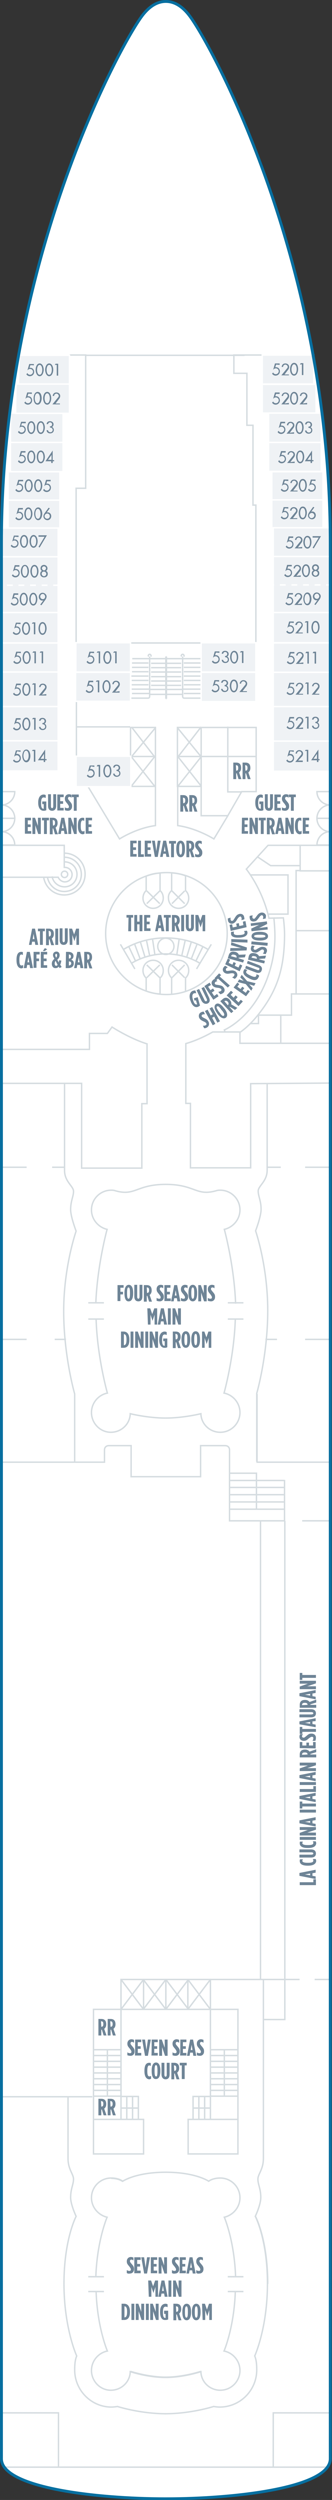 <?xml version="1.0" encoding="utf-8"?>
<!-- Generator: Adobe Illustrator 23.0.2, SVG Export Plug-In . SVG Version: 6.00 Build 0)  -->
<svg version="1.1" id="SUN_DECK_05" xmlns="http://www.w3.org/2000/svg" xmlns:xlink="http://www.w3.org/1999/xlink" x="0px"
	 y="0px" width="114.7px" height="861.2px" viewBox="0 0 114.7 861.2" style="enable-background:new 0 0 114.7 861.2;"
	 xml:space="preserve">
<rect x="0" y="0" width="114.7" height="861.2" fill="#333333" stroke="none"/>
<style type="text/css">
	.st0{fill:#FFFFFF;}
	.st1{fill:none;stroke:#D5DCE0;stroke-width:0.5;}
	.st2{fill:#6E8496;}
	.st3{fill:#EFF2F5;stroke:#FFFFFF;stroke-width:0.5;stroke-miterlimit:10;}
	.st4{fill:none;stroke:#EFF2F5;stroke-width:0.5;stroke-miterlimit:10;stroke-dasharray:2,2;}
	.st5{fill:none;stroke:#076FA0;stroke-miterlimit:10;}
	.st6{fill:none;}
</style>
<g id="SUN_DECK_05_BOTTOM">
	<path class="st0" d="M57.4,860.7c24,0,56.8-3.8,56.8-13.8s0-594,0-660c0-97-41-171.3-48.5-181.4c-2.9-3.9-5.8-5.1-8.3-5.1
		S52,1.6,49.1,5.5C41.5,15.6,0.5,89.9,0.5,186.9c0,66,0,650,0,660S33.4,860.7,57.4,860.7z"/>
	<line class="st1" x1="50.7" y1="311.3" x2="55.2" y2="306.9"/>
	<line class="st1" x1="55.2" y1="311.3" x2="50.7" y2="306.9"/>
	<polyline class="st1" points="45.4,250.4 53.4,260.7 45.4,270.8 	"/>
	<polyline class="st1" points="53.7,250.7 45.4,260.7 53.4,270.8 	"/>
	<polyline class="st1" points="69.5,250.4 61.5,260.7 69.5,270.8 	"/>
	<polyline class="st1" points="61.3,250.7 69.5,260.7 61.5,270.8 	"/>
	<line class="st1" x1="63.8" y1="311.3" x2="59.4" y2="306.9"/>
	<line class="st1" x1="59.4" y1="311.3" x2="63.8" y2="306.9"/>
	<line class="st1" x1="50.7" y1="332.4" x2="55.2" y2="336.8"/>
	<line class="st1" x1="55.2" y1="332.4" x2="50.7" y2="336.8"/>
	<line class="st1" x1="63.8" y1="332.4" x2="59.4" y2="336.8"/>
	<line class="st1" x1="59.4" y1="332.4" x2="63.8" y2="336.8"/>
	<line class="st1" x1="41.8" y1="681.9" x2="49.6" y2="692.2"/>
	<line class="st1" x1="41.8" y1="692.2" x2="49.6" y2="681.9"/>
	<line class="st1" x1="49.5" y1="681.9" x2="57.3" y2="692.2"/>
	<line class="st1" x1="49.5" y1="692.2" x2="57.3" y2="681.9"/>
	<line class="st1" x1="72.7" y1="681.9" x2="64.9" y2="692.2"/>
	<line class="st1" x1="72.7" y1="692.2" x2="64.9" y2="681.9"/>
	<line class="st1" x1="65.1" y1="681.9" x2="57.3" y2="692.2"/>
	<line class="st1" x1="65.1" y1="692.2" x2="57.3" y2="681.9"/>
	<path class="st1" d="M55.3,306.8v-6c0,0-1.7-0.2-4.8,1c0,0.2,0,5,0,5c-0.7,0.6-1.1,1.6-1.1,2.6c0,2,1.6,3.5,3.5,3.5
		c2,0,3.5-1.6,3.5-3.5C56.4,308.3,56,307.4,55.3,306.8z"/>
	<path class="st1" d="M59.3,306.8v-6.1c0,0,2.6,0.1,4.8,1c0,0.6,0,5.1,0,5.1c0.7,0.6,1.1,1.6,1.1,2.6c0,2-1.6,3.5-3.5,3.5
		c-2,0-3.5-1.6-3.5-3.5C58.1,308.3,58.6,307.4,59.3,306.8z"/>
	<path class="st1" d="M55.3,336.9v5.5c0,0-2.2,0-4.8-1c0-0.8,0-4.5,0-4.5c-0.7-0.6-1.1-1.6-1.1-2.6c0-2,1.6-3.5,3.5-3.5
		c2,0,3.5,1.6,3.5,3.5C56.4,335.4,56,336.3,55.3,336.9z"/>
	<path class="st1" d="M64.1,341.6v-4.7c0.7-0.6,1.1-1.6,1.1-2.6c0-2-1.6-3.5-3.5-3.5c-2,0-3.5,1.6-3.5,3.5c0,1,0.4,1.9,1.1,2.6v5.7"
		/>
	<polyline class="st1" points="32.3,706.1 37.1,706.1 41.8,706.1 	"/>
	<line class="st1" x1="32.3" y1="708.1" x2="41.8" y2="708.1"/>
	<line class="st1" x1="32.3" y1="710.1" x2="41.8" y2="710.1"/>
	<line class="st1" x1="32.3" y1="712.1" x2="41.8" y2="712.1"/>
	<line class="st1" x1="32.3" y1="714.1" x2="41.8" y2="714.1"/>
	<line class="st1" x1="32.3" y1="716.1" x2="41.8" y2="716.1"/>
	<line class="st1" x1="32.3" y1="718.1" x2="41.8" y2="718.1"/>
	<line class="st1" x1="32.3" y1="720.1" x2="41.8" y2="720.1"/>
	<line class="st1" x1="37.1" y1="706.1" x2="37.1" y2="722.3"/>
	<line class="st1" x1="41.8" y1="722.2" x2="41.8" y2="730.1"/>
	<line class="st1" x1="43.8" y1="722.2" x2="43.8" y2="730.1"/>
	<polyline class="st1" points="45.8,722.2 45.8,726.2 45.8,730.1 	"/>
	<line class="st1" x1="41.8" y1="726.2" x2="47.7" y2="726.2"/>
	<polyline class="st1" points="82.2,706.1 77.5,706.1 72.7,706.1 	"/>
	<line class="st1" x1="82.2" y1="708.1" x2="72.7" y2="708.1"/>
	<line class="st1" x1="82.2" y1="710.1" x2="72.7" y2="710.1"/>
	<line class="st1" x1="82.2" y1="712.1" x2="72.7" y2="712.1"/>
	<line class="st1" x1="82.2" y1="714.1" x2="72.7" y2="714.1"/>
	<line class="st1" x1="82.2" y1="716.1" x2="72.7" y2="716.1"/>
	<line class="st1" x1="82.2" y1="718.1" x2="72.7" y2="718.1"/>
	<line class="st1" x1="82.2" y1="720.1" x2="72.7" y2="720.1"/>
	<line class="st1" x1="32.3" y1="722.1" x2="41.8" y2="722.1"/>
	<line class="st1" x1="82.2" y1="722.1" x2="72.7" y2="722.1"/>
	<line class="st1" x1="77.5" y1="706.1" x2="77.5" y2="722.3"/>
	<line class="st1" x1="72.7" y1="722.2" x2="72.7" y2="730.1"/>
	<line class="st1" x1="70.7" y1="722.2" x2="70.7" y2="730.1"/>
	<polyline class="st1" points="68.7,722.2 68.7,726.2 68.7,730.1 	"/>
	<line class="st1" x1="72.7" y1="726.2" x2="66.8" y2="726.2"/>
	<polyline class="st1" points="79.3,507.5 88.6,507.5 88.6,520.1 	"/>
	<line class="st1" x1="79.3" y1="512.4" x2="98.2" y2="512.4"/>
	<line class="st1" x1="79.3" y1="514.9" x2="98.2" y2="514.9"/>
	<line class="st1" x1="79.3" y1="510" x2="98.2" y2="510"/>
	<line class="st1" x1="79.3" y1="517.4" x2="98.2" y2="517.4"/>
	<line class="st1" x1="79.3" y1="519.9" x2="98.2" y2="519.9"/>
	<path class="st1" d="M42.6,327.1c4.3-2.6,9.3-4,14.7-4"/>
	<path class="st1" d="M45.3,331.9c3.5-2.1,7.6-3.3,12-3.3"/>
	<line class="st1" x1="41.6" y1="325.3" x2="46.6" y2="333.8"/>
	<line class="st1" x1="44.5" y1="326.1" x2="46.8" y2="331"/>
	<line class="st1" x1="46.5" y1="325.2" x2="48.4" y2="330.3"/>
	<line class="st1" x1="48.5" y1="324.5" x2="50.1" y2="329.7"/>
	<line class="st1" x1="50.6" y1="323.9" x2="51.7" y2="329.2"/>
	<line class="st1" x1="52.7" y1="323.5" x2="53.5" y2="328.8"/>
	<path class="st1" d="M71.9,327.1c-4.3-2.6-9.3-4-14.7-4"/>
	<path class="st1" d="M69.2,331.9c-3.5-2.1-7.6-3.3-12-3.3"/>
	<line class="st1" x1="73" y1="325.3" x2="67.9" y2="333.8"/>
	<line class="st1" x1="70.1" y1="326.1" x2="67.7" y2="331"/>
	<line class="st1" x1="68.1" y1="325.2" x2="66.1" y2="330.3"/>
	<line class="st1" x1="66.1" y1="324.5" x2="64.5" y2="329.7"/>
	<line class="st1" x1="64" y1="323.9" x2="62.8" y2="329.2"/>
	<line class="st1" x1="61.9" y1="323.5" x2="61.1" y2="328.8"/>
	<circle class="st1" cx="57.3" cy="326" r="2.8"/>
	<path class="st1" d="M78.5,321.6c0,11.6-9.4,21-21,21s-21-9.4-21-21s9.4-21,21-21C69.1,300.5,78.5,309.9,78.5,321.6z"/>
	<path class="st1" d="M51.2,240.5c0.3,0,0.5-0.3,0.5-0.6"/>
	<line class="st1" x1="45.4" y1="240.5" x2="51.2" y2="240.5"/>
	<line class="st1" x1="51.7" y1="239.9" x2="51.7" y2="237.5"/>
	<line class="st1" x1="51.7" y1="237.5" x2="63.1" y2="237.5"/>
	<path class="st1" d="M63.1,239.9c0,0.3,0.2,0.6,0.5,0.6"/>
	<line class="st1" x1="63.1" y1="237.5" x2="63.1" y2="239.9"/>
	<line class="st1" x1="63.6" y1="240.5" x2="69.4" y2="240.5"/>
	<line class="st1" x1="57.3" y1="226.2" x2="57.3" y2="240.7"/>
	<line class="st1" x1="57.5" y1="226.2" x2="57.5" y2="240.7"/>
	<line class="st1" x1="45.7" y1="226.9" x2="57.3" y2="226.9"/>
	<line class="st1" x1="57.3" y1="240.7" x2="57.5" y2="240.7"/>
	<line class="st1" x1="57.3" y1="226.2" x2="57.5" y2="226.2"/>
	<line class="st1" x1="57.5" y1="226.9" x2="69.5" y2="226.9"/>
	<line class="st1" x1="57.5" y1="228.5" x2="62.6" y2="228.5"/>
	<line class="st1" x1="57.5" y1="230" x2="62.6" y2="230"/>
	<line class="st1" x1="57.5" y1="231.5" x2="62.6" y2="231.5"/>
	<line class="st1" x1="57.5" y1="233.1" x2="62.6" y2="233.1"/>
	<line class="st1" x1="57.5" y1="234.6" x2="62.6" y2="234.6"/>
	<line class="st1" x1="57.5" y1="236.1" x2="62.6" y2="236.1"/>
	<line class="st1" x1="57.5" y1="239.2" x2="63.1" y2="239.2"/>
	<line class="st1" x1="52.2" y1="228.5" x2="57.3" y2="228.5"/>
	<line class="st1" x1="52.2" y1="230" x2="57.3" y2="230"/>
	<line class="st1" x1="52.2" y1="231.5" x2="57.3" y2="231.5"/>
	<line class="st1" x1="52.2" y1="233.1" x2="57.3" y2="233.1"/>
	<line class="st1" x1="52.2" y1="234.6" x2="57.3" y2="234.6"/>
	<line class="st1" x1="52.2" y1="236.1" x2="57.3" y2="236.1"/>
	<line class="st1" x1="51.7" y1="239.2" x2="57.3" y2="239.2"/>
	<line class="st1" x1="69.5" y1="238.9" x2="63.5" y2="238.9"/>
	<line class="st1" x1="69.4" y1="237.4" x2="62.9" y2="237.4"/>
	<line class="st1" x1="69.6" y1="235.9" x2="63.5" y2="235.9"/>
	<line class="st1" x1="69.4" y1="234.4" x2="63.5" y2="234.4"/>
	<line class="st1" x1="51.7" y1="238.9" x2="45.6" y2="238.9"/>
	<line class="st1" x1="51.8" y1="237.4" x2="45.5" y2="237.4"/>
	<line class="st1" x1="51.3" y1="235.9" x2="45.5" y2="235.9"/>
	<line class="st1" x1="51.3" y1="234.4" x2="45.5" y2="234.4"/>
	<path class="st1" d="M63.6,226c0-0.3-0.2-0.6-0.5-0.6s-0.5,0.3-0.5,0.6l0,0"/>
	<line class="st1" x1="62.7" y1="226" x2="62.7" y2="226.2"/>
	<line class="st1" x1="63.6" y1="226" x2="63.6" y2="226.2"/>
	<path class="st1" d="M52.2,226c0-0.3-0.2-0.6-0.5-0.6s-0.5,0.3-0.5,0.6l0,0"/>
	<line class="st1" x1="51.3" y1="226" x2="51.3" y2="226.2"/>
	<line class="st1" x1="52.2" y1="226" x2="52.2" y2="226.2"/>
	<line class="st1" x1="63.1" y1="226.2" x2="63.1" y2="237.4"/>
	<line class="st1" x1="69.4" y1="231.4" x2="63.5" y2="231.4"/>
	<line class="st1" x1="69.4" y1="229.9" x2="63.5" y2="229.9"/>
	<line class="st1" x1="69.3" y1="228.4" x2="63.5" y2="228.4"/>
	<line class="st1" x1="69.4" y1="232.9" x2="63.5" y2="232.9"/>
	<line class="st1" x1="51.7" y1="226.2" x2="51.7" y2="237.6"/>
	<line class="st1" x1="51.3" y1="231.4" x2="45.6" y2="231.4"/>
	<line class="st1" x1="51.3" y1="229.9" x2="45.6" y2="229.9"/>
	<line class="st1" x1="51.3" y1="228.4" x2="45.6" y2="228.4"/>
	<line class="st1" x1="51.3" y1="232.9" x2="45.4" y2="232.9"/>
	<polyline class="st1" points="45.3,250.6 53.7,250.6 53.7,270.9 45.3,270.9 	"/>
	<polygon class="st1" points="78.7,281 69.5,281 69.5,250.6 88.5,250.6 88.5,272.7 83.5,272.7 	"/>
	<polyline class="st1" points="69.5,250.6 61.3,250.6 61.3,270.9 69.5,270.9 	"/>
	<line class="st1" x1="88.5" y1="260.6" x2="61.3" y2="260.6"/>
	<line class="st1" x1="45" y1="250.4" x2="26.2" y2="250.4"/>
	<line class="st1" x1="53.8" y1="260.6" x2="45.1" y2="260.6"/>
	<path class="st1" d="M53.7,270.9v13.5c-6.7,0.9-12.4,4.6-12.4,4.6l-10.8-17.9"/>
	<path class="st1" d="M78.9,280.7l-5,8.3c0,0-5.9-3.7-12.5-4.6v-13.5"/>
	<polyline class="st1" points="78.7,250.3 78.7,272.8 83.5,272.8 	"/>
	<path class="st1" d="M114.2,359.4H82.9v-3.9h-9.4c0,0-4.6,2.7-9.3,4v20.6h1.6v22.2h20.8v-29l27.5-0.2L114.2,359.4L114.2,359.4z"/>
	<path class="st1" d="M98.3,509.8v14.1h-19c0,0,0-23.4,0-24.4s-0.7-1.5-1.5-1.5s-8.5,0-8.5,0v10.7h-24V498c0,0-6.8,0-7.7,0
		c-0.8,0-1.5,0.5-1.5,1.5s0,4.2,0,4.2H0.5"/>
	<line class="st1" x1="114.1" y1="503.7" x2="88.6" y2="503.7"/>
	<polygon class="st1" points="57.3,692.2 72.7,692.2 72.7,681.9 57.3,681.9 41.8,681.9 41.8,692.2 	"/>
	<line class="st1" x1="57.3" y1="681.9" x2="57.3" y2="692.2"/>
	<line class="st1" x1="49.6" y1="681.9" x2="49.6" y2="692.2"/>
	<line class="st1" x1="64.9" y1="681.9" x2="64.9" y2="692.2"/>
	<line class="st1" x1="113.9" y1="681.9" x2="108.7" y2="681.9"/>
	<line class="st1" x1="103.5" y1="681.9" x2="98.4" y2="681.9"/>
	<polyline class="st1" points="72.7,681.9 90.7,681.9 98.4,681.9 98.4,695.7 91,695.7 91,681.9 	"/>
	<line class="st1" x1="114.1" y1="523.9" x2="104.4" y2="523.9"/>
	<polyline class="st1" points="41.8,692.2 32.3,692.2 32.3,742 49.6,742 49.6,730.1 32.3,730.1 	"/>
	<polyline class="st1" points="41.8,692.2 41.8,722.2 47.8,722.2 47.8,730.1 	"/>
	<polyline class="st1" points="72.7,692.2 82.2,692.2 82.2,742 65,742 65,730.1 82.2,730.1 	"/>
	<polyline class="st1" points="72.7,692.2 72.7,722.2 66.7,722.2 66.7,730.1 	"/>
	<line class="st1" x1="31.9" y1="722.3" x2="0.5" y2="722.3"/>
	<polyline class="st1" points="112.9,849.9 57.3,849.9 1.6,849.9 	"/>
	<polyline class="st1" points="0.5,831.2 20.2,831.2 20.2,849.9 	"/>
	<polyline class="st1" points="114.1,831.2 94.4,831.2 94.4,849.9 	"/>
	<path class="st1" d="M114.1,291.2H92.6l-7.5,8.2c6.2,8.2,7.8,16.9,7.8,16.9l5-0.1c0,0,0.5,3.7,0.4,6.8c-0.2,11-2.6,18.5-9.3,26.8
		c-3.3,4.1-6.2,5.9-6.2,5.9"/>
	<line class="st1" x1="0.5" y1="402.1" x2="9.2" y2="402.1"/>
	<line class="st1" x1="18" y1="402.1" x2="22.3" y2="402.1"/>
	<line class="st1" x1="92.3" y1="402.1" x2="97" y2="402.1"/>
	<line class="st1" x1="0.5" y1="461.4" x2="9.2" y2="461.4"/>
	<line class="st1" x1="18.9" y1="461.4" x2="22.8" y2="461.4"/>
	<line class="st1" x1="95.7" y1="461.4" x2="91.7" y2="461.4"/>
	<line class="st1" x1="114.1" y1="402.1" x2="105.4" y2="402.1"/>
	<line class="st1" x1="114.1" y1="461.4" x2="105.4" y2="461.4"/>
	<line class="st1" x1="90" y1="681.9" x2="90" y2="523.9"/>
	<polyline class="st1" points="88.4,221.4 88.4,174 87.4,174 87.4,146.5 85.3,146.5 85.3,128.6 80.8,128.6 80.8,122.3 91.1,122.3 	
		"/>
	<polyline class="st1" points="26.3,221.6 26.3,168.2 29.6,168.2 29.6,122.3 24,122.3 	"/>
	<polyline class="st1" points="103.7,291.1 103.7,300 114.2,300 	"/>
	<polyline class="st1" points="103.7,298.2 93.5,298.2 89,295.2 	"/>
	<polyline class="st1" points="86.6,301.4 99.5,301.4 99.5,314.9 92.8,314.9 	"/>
	<polyline class="st1" points="103.7,299.9 102.3,299.9 102.3,320.6 114.2,320.6 	"/>
	<polyline class="st1" points="102.3,320.6 102.3,342.4 114.2,342.4 	"/>
	<polyline class="st1" points="102.3,342.4 100.7,342.4 100.7,349.7 97,349.7 97,359.4 	"/>
	<polyline class="st1" points="97,349.7 89.3,349.7 89.3,352.6 86.4,352.6 	"/>
	<path class="st1" d="M77.8,355.6l-0.3-0.8c0,0,10.2-4.2,15.2-18.8c2.9-8.6,2.4-14.6,1.9-20"/>
	<path class="st1" d="M30.9,361.5V356h6.2l1.6-2.2c0,0,6.2,4,12.1,5.8v20.6H49v22.2H28.2v-29.2H0.5v-11.7L30.9,361.5L30.9,361.5z"/>
	<line class="st1" x1="26.4" y1="241.8" x2="26.4" y2="260.5"/>
	<line class="st1" x1="45.1" y1="250.4" x2="45.1" y2="260.6"/>
	<path class="st1" d="M15.1,302.3c0.6,3.4,3.5,6,7.1,6c4,0,7.2-3.2,7.2-7.2s-3.2-7.2-7.2-7.2l0,0"/>
	<path class="st1" d="M16.4,302.2c0.5,2.8,2.9,4.9,5.8,4.9c3.3,0,5.9-2.6,5.9-5.9s-2.6-5.9-5.9-5.9l0,0"/>
	<path class="st1" d="M18,301.9c0.3,2,2.1,3.6,4.3,3.6c2.4,0,4.3-1.9,4.3-4.3s-1.9-4.3-4.3-4.3l0,0"/>
	<path class="st1" d="M0.4,291.2h21.8v7.6c0.1,0,0.1,0,0.2,0c1.4,0,2.5,1.1,2.5,2.5s-1.1,2.5-2.5,2.5c-1,0-1.9-0.7-2.3-1.6H0.6"/>
	<path class="st1" d="M23.4,301.2c0,0.6-0.5,1.1-1.1,1.1s-1.1-0.5-1.1-1.1s0.5-1.1,1.1-1.1S23.4,300.6,23.4,301.2z"/>
	<line class="st1" x1="45.3" y1="221.5" x2="69.4" y2="221.5"/>
	<path class="st1" d="M0.5,281.9h4.6c0,2.6-2.1,4.6-4.6,4.6l0,0c2.6,0,4.6,2.1,4.6,4.6H0.5"/>
	<path class="st1" d="M0.5,272.7h4.6c0,2.6-2.1,4.6-4.6,4.6l0,0c2.6,0,4.6,2.1,4.6,4.6H0.5"/>
	<path class="st1" d="M114.1,281.9h-4.6c0,2.6,2.1,4.6,4.6,4.6l0,0c-2.6,0-4.6,2.1-4.6,4.6h4.6"/>
	<path class="st1" d="M114.1,272.7h-4.6c0,2.6,2.1,4.6,4.6,4.6l0,0c-2.6,0-4.6,2.1-4.6,4.6h4.6"/>
	<line class="st1" x1="88.8" y1="480.2" x2="88.8" y2="503.7"/>
	<path class="st1" d="M45.1,816.9c0,0,6,2,12.2,2"/>
	<path class="st1" d="M42.4,751.5c0,0-1.3-1.1-4-1.1"/>
	<line class="st1" x1="35.9" y1="789.4" x2="30.5" y2="789.4"/>
	<line class="st1" x1="30.5" y1="784.3" x2="35.9" y2="784.3"/>
	<path class="st1" d="M69.4,816.9c0,0-6,2-12.2,2"/>
	<line class="st1" x1="78.7" y1="789.4" x2="84.1" y2="789.4"/>
	<line class="st1" x1="84.1" y1="784.3" x2="78.7" y2="784.3"/>
	<line class="st1" x1="98.4" y1="523.9" x2="98.4" y2="681.9"/>
	<path class="st1" d="M88.3,763.6c0,0,4.2,7.9,4.2,23.2"/>
	<path class="st1" d="M91,695.7c0,0,0,46,0,47.8c0,3.9-1.9,5.4-1.9,7.2s1,3.3,1,6.3c0,2.5-1.9,6.5-1.9,6.5s4.2,7.9,4.2,23.2
		S88,811.6,88,811.6c0.6,1.4,0.7,3.2,0.7,4.8c0,7-5.7,12.8-12.8,12.8c-0.7,0-1.4-0.1-2.1-0.2c0,0-7.7,2.5-16.8,2.5"/>
	<path class="st1" d="M23.5,722.3c0,0,0,19.3,0,21.2c0,3.9,1.9,5.4,1.9,7.2s-1,3.3-1,6.3c0,2.5,1.9,6.5,1.9,6.5s-4.2,7.9-4.2,23.2
		s4.4,24.9,4.4,24.9c-0.6,1.4-0.7,3.2-0.7,4.8c0,7,5.7,12.8,12.7,12.8c0.7,0,1.4-0.1,2.1-0.2c0,0,7.7,2.5,16.8,2.5"/>
	<path class="st1" d="M33.2,789.3c0.4,12.5,3.9,20.6,3.9,20.6c-3.1,0.6-5.5,3.4-5.5,6.7c0,3.7,3,6.8,6.7,6.8c3.6,0,6.6-2.8,6.7-6.4
		c0,0,6,2,12.2,2"/>
	<path class="st1" d="M57.3,748.3c-10.4,0-14.9,3.1-14.9,3.1s-1.3-1.1-4-1.1c-3.7,0-6.8,3-6.8,6.8c0,3.3,2.4,6,5.4,6.7
		c0,0-3.5,8.1-3.9,20.7"/>
	<line class="st1" x1="35.9" y1="789.4" x2="30.5" y2="789.4"/>
	<line class="st1" x1="30.5" y1="784.3" x2="35.9" y2="784.3"/>
	<path class="st1" d="M81.3,789.3c-0.4,12.5-3.9,20.6-3.9,20.6c3.1,0.6,5.5,3.4,5.5,6.7c0,3.7-3,6.8-6.8,6.8c-3.6,0-6.6-2.8-6.7-6.4
		c0,0-6,2-12.2,2"/>
	<path class="st1" d="M57.2,748.3c10.4,0,14.9,3.1,14.9,3.1s1.3-1.1,4-1.1c3.7,0,6.8,3,6.8,6.8c0,3.3-2.4,6-5.4,6.7
		c0,0,3.5,8.1,3.9,20.7"/>
	<line class="st1" x1="78.7" y1="789.4" x2="84.1" y2="789.4"/>
	<line class="st1" x1="84.1" y1="784.3" x2="78.7" y2="784.3"/>
	<path class="st1" d="M22.3,373.2c0,0,0,28.1,0,30c0,3.9,3.1,5.4,3.1,7.2s-1,3.3-1,6.3c0,2.5,1.9,7.4,1.9,7.4S22,436.3,22,451.7
		s3.8,28.5,3.8,28.5v23.5"/>
	<path class="st1" d="M33.2,454.4c0.4,13.2,3.9,25.5,3.9,25.5c-3.1,0.6-5.5,3.4-5.5,6.7c0,3.7,3,6.8,6.7,6.8c3.6,0,6.6-2.8,6.7-6.4
		c0,0,6,1.5,12.2,1.5"/>
	<path class="st1" d="M57.3,408c-10.4,0-10.5,4.3-17.8,2.1c-0.4-0.1-0.7-0.1-1.1-0.1c-3.7,0-6.8,3-6.8,6.8c0,3.3,2.4,6,5.4,6.7
		c0,0-3.4,12.3-3.9,25.5"/>
	<path class="st1" d="M81.3,454.3c-0.4,13.2-3.9,25.6-3.9,25.6c3.1,0.6,5.5,3.4,5.5,6.7c0,3.7-3,6.8-6.8,6.8c-3.6,0-6.6-2.8-6.7-6.4
		c0,0-6,1.5-12.2,1.5"/>
	<path class="st1" d="M57.2,408c10.4,0,10.5,4.3,17.8,2.1c0.4-0.1,0.7-0.1,1.1-0.1c3.7,0,6.8,3,6.8,6.8c0,3.3-2.4,6-5.4,6.7
		c0,0,3.4,12.3,3.9,25.6"/>
	<path class="st1" d="M92.3,373.3c0,0,0,27.7,0,29.8c0,3.9-3.1,5.4-3.1,7.2s1,3.3,1,6.3c0,2.5-1.9,7.4-1.9,7.4s4.2,12.1,4.2,27.5
		S88.7,480,88.7,480v23.5"/>
	<line class="st1" x1="35.9" y1="454.4" x2="30.5" y2="454.4"/>
	<line class="st1" x1="30.5" y1="448.8" x2="35.9" y2="448.8"/>
	<line class="st1" x1="78.7" y1="454.4" x2="84.1" y2="454.4"/>
	<line class="st1" x1="84.1" y1="448.8" x2="78.7" y2="448.8"/>
	<line class="st1" x1="29.7" y1="122.4" x2="84.5" y2="122.4"/>
	<path class="st2" d="M62.3,273.9h1c1,0,1.7,0.5,1.7,1.8v0.1c0,0.7-0.3,1.2-0.7,1.5l0.8,2.3h-1l-0.6-2h-0.2v2h-1L62.3,273.9
		L62.3,273.9z M63.3,276.7c0.4,0,0.7-0.2,0.7-0.9v-0.1c0-0.7-0.3-0.9-0.8-0.9l0,0L63.3,276.7L63.3,276.7z M65.4,273.9h1
		c1,0,1.7,0.5,1.7,1.8v0.1c0,0.7-0.3,1.2-0.7,1.5l0.8,2.3h-1l-0.6-2h-0.2v2h-1C65.4,279.6,65.4,273.9,65.4,273.9z M66.5,276.7
		c0.4,0,0.7-0.2,0.7-0.9v-0.1c0-0.7-0.3-0.9-0.8-0.9l0,0L66.5,276.7L66.5,276.7z"/>
	<path class="st2" d="M80.6,262.7h1c1,0,1.7,0.5,1.7,1.8v0.1c0,0.7-0.3,1.2-0.7,1.5l0.8,2.3h-1l-0.6-2h-0.2v2h-1
		C80.6,268.3,80.6,262.7,80.6,262.7z M81.6,265.5c0.4,0,0.7-0.2,0.7-0.9v-0.1c0-0.7-0.3-0.9-0.8-0.9l0,0L81.6,265.5L81.6,265.5z
		 M83.8,262.7h1c1,0,1.7,0.5,1.7,1.8v0.1c0,0.7-0.3,1.2-0.7,1.5l0.8,2.3h-1l-0.6-2h-0.2v2h-1C83.8,268.4,83.8,262.7,83.8,262.7z
		 M84.8,265.5c0.4,0,0.7-0.2,0.7-0.9v-0.1c0-0.7-0.3-0.9-0.8-0.9l0,0L84.8,265.5L84.8,265.5z"/>
	<path class="st2" d="M34,723h1c1,0,1.7,0.5,1.7,1.8v0.1c0,0.7-0.3,1.2-0.7,1.5l0.8,2.3h-1l-0.6-2H35v2h-1V723L34,723z M35,725.7
		c0.4,0,0.7-0.2,0.7-0.9v-0.1c0-0.7-0.3-0.9-0.8-0.9l0,0L35,725.7L35,725.7z M37.2,723h1c1,0,1.7,0.5,1.7,1.8v0.1
		c0,0.7-0.3,1.2-0.7,1.5l0.8,2.3h-1l-0.6-2h-0.2v2h-1V723L37.2,723z M38.2,725.7c0.4,0,0.7-0.2,0.7-0.9v-0.1c0-0.7-0.3-0.9-0.8-0.9
		l0,0L38.2,725.7L38.2,725.7z"/>
	<path class="st2" d="M34,695.5h1c1,0,1.7,0.5,1.7,1.8v0.1c0,0.7-0.3,1.2-0.7,1.5l0.8,2.3h-1l-0.6-2H35v2h-1V695.5L34,695.5z
		 M35,698.2c0.4,0,0.7-0.2,0.7-0.9v-0.1c0-0.7-0.3-0.9-0.8-0.9l0,0L35,698.2L35,698.2z M37.2,695.5h1c1,0,1.7,0.5,1.7,1.8v0.1
		c0,0.7-0.3,1.2-0.7,1.5l0.8,2.3h-1l-0.6-2h-0.2v2h-1V695.5L37.2,695.5z M38.2,698.2c0.4,0,0.7-0.2,0.7-0.9v-0.1
		c0-0.7-0.3-0.9-0.8-0.9l0,0L38.2,698.2L38.2,698.2z"/>
	<path class="st2" d="M13.2,276.6v-0.2c0-1.8,0.8-2.7,1.9-2.7c0.3,0,0.5,0.1,0.7,0.2v1c-0.2-0.1-0.5-0.2-0.7-0.2
		c-0.6,0-0.9,0.6-0.9,1.8v0.3c0,1.5,0.4,1.8,0.8,1.8c0,0,0,0,0.1,0V277h-0.5v-0.9H16v3c-0.4,0.2-0.6,0.2-1,0.2
		C14.1,279.3,13.2,278.5,13.2,276.6z M16.6,277.6v-4h1v4.1c0,0.5,0.2,0.7,0.4,0.7s0.4-0.2,0.4-0.7v-4.1h1v4c0,1.2-0.6,1.7-1.4,1.7
		C17.2,279.3,16.6,278.8,16.6,277.6z M19.9,273.7H22v0.9h-1.2v1.4h1v0.9h-1v1.4H22v0.9h-2.2v-5.5H19.9z M22.4,279.1v-1
		c0.3,0.2,0.6,0.3,0.9,0.3s0.5-0.1,0.5-0.5l0,0c0-0.3-0.1-0.4-0.5-1c-0.7-0.8-0.9-1.1-0.9-1.8l0,0c0-0.9,0.6-1.5,1.4-1.5
		c0.4,0,0.6,0.1,0.9,0.2v1c-0.3-0.2-0.5-0.3-0.7-0.3c-0.3,0-0.5,0.2-0.5,0.5l0,0c0,0.3,0.1,0.4,0.5,0.9c0.8,0.9,0.9,1.2,0.9,1.9l0,0
		c0,0.9-0.6,1.5-1.4,1.5C23,279.3,22.7,279.2,22.4,279.1z M25.5,274.6h-0.7v-0.9h2.4v0.9h-0.7v4.7h-1L25.5,274.6L25.5,274.6z
		 M8.6,281.7h2.1v0.9H9.6v1.4h1v0.9h-1v1.4h1.2v0.9H8.6V281.7z M11.2,281.7h0.9l1,2.8v-2.8h1v5.6h-0.9l-1-3v3h-1V281.7z M15.2,282.6
		h-0.7v-0.9h2.4v0.9h-0.7v4.7h-1L15.2,282.6L15.2,282.6z M17.2,281.7h1c1,0,1.7,0.5,1.7,1.8v0.1c0,0.7-0.3,1.2-0.7,1.5l0.8,2.3h-1
		l-0.6-2h-0.2v2h-1L17.2,281.7L17.2,281.7z M18.3,284.4c0.4,0,0.7-0.2,0.7-0.9v-0.1c0-0.7-0.3-0.9-0.8-0.9l0,0L18.3,284.4
		L18.3,284.4z M21.2,281.7h1l1.1,5.6h-1l-0.2-1.1h-0.9l-0.2,1.1h-0.9L21.2,281.7z M22,285.3l-0.3-1.8l-0.3,1.8H22z M23.6,281.7h0.9
		l1,2.8v-2.8h1v5.6h-0.9l-1-3v3h-1V281.7z M26.9,284.6v-0.2c0-2,0.7-2.7,1.6-2.7c0.3,0,0.4,0,0.6,0.1v1c-0.2-0.1-0.4-0.2-0.5-0.2
		c-0.4,0-0.7,0.4-0.7,1.8v0.2c0,1.5,0.3,1.8,0.8,1.8c0.2,0,0.3-0.1,0.5-0.2v1c-0.2,0.1-0.4,0.2-0.7,0.2
		C27.6,287.3,26.9,286.5,26.9,284.6z M29.7,281.7h2.1v0.9h-1.2v1.4h1v0.9h-1v1.4h1.2v0.9h-2.2v-5.5H29.7z"/>
	<path class="st2" d="M88.2,276.6v-0.2c0-1.8,0.8-2.7,1.9-2.7c0.3,0,0.5,0.1,0.7,0.2v1c-0.2-0.1-0.5-0.2-0.7-0.2
		c-0.6,0-0.9,0.6-0.9,1.8v0.3c0,1.5,0.4,1.8,0.8,1.8c0,0,0,0,0.1,0V277h-0.5v-0.9H91v3c-0.4,0.2-0.6,0.2-1,0.2
		C89,279.3,88.2,278.5,88.2,276.6z M91.5,277.6v-4h1v4.1c0,0.5,0.2,0.7,0.4,0.7c0.2,0,0.4-0.2,0.4-0.7v-4.1h1v4
		c0,1.2-0.6,1.7-1.4,1.7C92.1,279.3,91.5,278.8,91.5,277.6z M94.9,273.7H97v0.9h-1.2v1.4h1v0.9h-1v1.4H97v0.9h-2.2v-5.5H94.9z
		 M97.4,279.1v-1c0.3,0.2,0.6,0.3,0.9,0.3s0.5-0.1,0.5-0.5l0,0c0-0.3-0.1-0.4-0.5-1c-0.7-0.8-0.9-1.1-0.9-1.8l0,0
		c0-0.9,0.6-1.5,1.4-1.5c0.4,0,0.6,0.1,0.9,0.2v1c-0.3-0.2-0.5-0.3-0.7-0.3c-0.3,0-0.5,0.2-0.5,0.5l0,0c0,0.3,0.1,0.4,0.5,0.9
		c0.8,0.9,0.9,1.2,0.9,1.9l0,0c0,0.9-0.6,1.5-1.4,1.5C98,279.3,97.7,279.2,97.4,279.1z M100.5,274.6h-0.7v-0.9h2.4v0.9h-0.7v4.7h-1
		L100.5,274.6L100.5,274.6z M83.6,281.7h2.1v0.9h-1.2v1.4h1v0.9h-1v1.4h1.2v0.9h-2.2L83.6,281.7L83.6,281.7z M86.2,281.7h0.9l1,2.8
		v-2.8h1v5.6h-0.9l-1-3v3h-1V281.7L86.2,281.7z M90.1,282.6h-0.7v-0.9h2.4v0.9h-0.7v4.7h-1L90.1,282.6L90.1,282.6z M92.2,281.7h1
		c1,0,1.7,0.5,1.7,1.8v0.1c0,0.7-0.3,1.2-0.7,1.5l0.8,2.3h-1l-0.6-2h-0.2v2h-1C92.2,287.4,92.2,281.7,92.2,281.7z M93.2,284.4
		c0.4,0,0.7-0.2,0.7-0.9v-0.1c0-0.7-0.3-0.9-0.8-0.9l0,0L93.2,284.4L93.2,284.4z M96.2,281.7h1l1.1,5.6h-1l-0.2-1.1h-0.9l-0.2,1.1
		h-0.9L96.2,281.7z M97,285.3l-0.3-1.8l-0.3,1.8H97z M98.6,281.7h0.9l1,2.8v-2.8h1v5.6h-0.9l-1-3v3h-1V281.7L98.6,281.7z
		 M101.9,284.6v-0.2c0-2,0.7-2.7,1.6-2.7c0.3,0,0.4,0,0.6,0.1v1c-0.2-0.1-0.4-0.2-0.5-0.2c-0.4,0-0.7,0.4-0.7,1.8v0.2
		c0,1.5,0.3,1.8,0.8,1.8c0.2,0,0.3-0.1,0.5-0.2v1c-0.2,0.1-0.4,0.2-0.7,0.2C102.6,287.3,101.9,286.5,101.9,284.6z M104.7,281.7h2.1
		v0.9h-1.2v1.4h1v0.9h-1v1.4h1.2v0.9h-2.2v-5.5H104.7z"/>
	<path class="st2" d="M45.1,289.6h2.1v0.9H46v1.4h1v0.9h-1v1.4h1.2v0.9H45v-5.5H45.1z M47.7,289.6h1v4.7h1v0.9h-2V289.6z
		 M50.1,289.6h2.1v0.9H51v1.4h1v0.9h-1v1.4h1.2v0.9H50v-5.5H50.1z M52.5,289.6h1l0.5,3.6l0.5-3.6h1l-1,5.6h-1L52.5,289.6z
		 M56.4,289.6h1l1.1,5.6h-1l-0.2-1.1h-0.9l-0.2,1.1h-0.9L56.4,289.6z M57.2,293.3l-0.3-1.8l-0.3,1.8H57.2z M59.1,290.6h-0.7v-0.9
		h2.4v0.9h-0.7v4.7h-1V290.6L59.1,290.6z M60.9,292.6v-0.3c0-1.8,0.6-2.7,1.5-2.7s1.5,0.9,1.5,2.7v0.3c0,1.8-0.6,2.7-1.5,2.7
		S60.9,294.4,60.9,292.6z M62.9,292.6v-0.3c0-1.4-0.2-1.8-0.5-1.8s-0.5,0.4-0.5,1.8v0.3c0,1.4,0.2,1.8,0.5,1.8S62.9,294,62.9,292.6z
		 M64.4,289.6h1c1,0,1.7,0.5,1.7,1.8v0.1c0,0.7-0.3,1.2-0.7,1.5l0.8,2.3h-1l-0.6-2h-0.2v2h-1L64.4,289.6L64.4,289.6z M65.4,292.4
		c0.4,0,0.7-0.2,0.7-0.9v-0.1c0-0.7-0.3-0.9-0.8-0.9l0,0L65.4,292.4L65.4,292.4z M67.4,295.1v-1c0.3,0.2,0.6,0.3,0.9,0.3
		s0.5-0.1,0.5-0.5l0,0c0-0.3-0.1-0.4-0.5-1c-0.7-0.8-0.9-1.1-0.9-1.8l0,0c0-0.9,0.6-1.5,1.4-1.5c0.4,0,0.6,0.1,0.9,0.2v1
		c-0.3-0.2-0.5-0.3-0.7-0.3c-0.3,0-0.5,0.2-0.5,0.5l0,0c0,0.3,0.1,0.4,0.5,0.9c0.8,0.9,0.9,1.2,0.9,1.9l0,0c0,0.9-0.6,1.5-1.4,1.5
		C68,295.3,67.7,295.2,67.4,295.1z"/>
	<path class="st2" d="M11.1,319.9h1l1.1,5.6h-1l-0.2-1.1h-0.9l-0.2,1.1H10L11.1,319.9z M11.9,323.5l-0.3-1.8l-0.3,1.8H11.9z
		 M13.8,320.8h-0.7v-0.9h2.4v0.9h-0.7v4.7h-1V320.8L13.8,320.8z M15.9,319.9h1c1,0,1.7,0.5,1.7,1.8v0.1c0,0.7-0.3,1.2-0.7,1.5
		l0.8,2.3h-1l-0.6-2h-0.2v2h-1L15.9,319.9L15.9,319.9z M16.9,322.6c0.4,0,0.7-0.2,0.7-0.9v-0.1c0-0.7-0.3-0.9-0.8-0.9l0,0
		L16.9,322.6L16.9,322.6z M19.1,319.9h1v5.6h-1V319.9z M20.6,323.8v-4h1v4.1c0,0.5,0.2,0.7,0.4,0.7s0.4-0.2,0.4-0.7v-4.1h1v4
		c0,1.2-0.6,1.7-1.4,1.7S20.6,325,20.6,323.8z M23.9,319.9h1l0.7,2l0.7-2h1v5.6h-0.9v-3.4l-0.7,2.1l0,0l-0.7-2.1v3.4h-0.9
		L23.9,319.9L23.9,319.9z M5.7,330.8v-0.2c0-2,0.7-2.7,1.6-2.7c0.3,0,0.4,0,0.6,0.1v1c-0.2-0.1-0.4-0.2-0.5-0.2
		c-0.4,0-0.7,0.4-0.7,1.8v0.2c0,1.5,0.3,1.8,0.8,1.8c0.2,0,0.3-0.1,0.5-0.2v1c-0.2,0.1-0.4,0.2-0.7,0.2
		C6.4,333.5,5.7,332.7,5.7,330.8z M9.3,327.9h1l1.1,5.6h-1l-0.2-1.1H9.4l-0.2,1.1h-1L9.3,327.9z M10.1,331.5l-0.3-1.8l-0.3,1.8H10.1
		z M11.7,327.9h2v0.9h-1.1v1.4h0.9v0.9h-0.9v2.3h-1v-5.5H11.7z M14.2,327.9h2.1v0.9h-1.2v1.4h1v0.9h-1v1.4h1.2v0.9h-2.2v-5.5H14.2z
		 M15.5,326.6l0.8,0.4l-0.8,0.6h-0.7L15.5,326.6z M17.9,332L17.9,332c0-0.7,0.3-1.2,0.9-1.7c-0.3-0.5-0.5-0.9-0.5-1.3l0,0
		c0-0.7,0.5-1.2,1.2-1.2s1.1,0.5,1.1,1.2v0.1c0,0.6-0.3,1.1-0.8,1.5l0.5,1c0-0.2,0.1-0.4,0.1-0.8l0.8,0.1c-0.1,0.6-0.2,1.1-0.4,1.4
		l0.5,0.8l-0.7,0.4l-0.3-0.5c-0.3,0.3-0.6,0.5-1,0.5C18.5,333.6,17.9,333,17.9,332z M19.9,332.4l-0.7-1.4c-0.2,0.3-0.3,0.6-0.3,0.9
		v0.1c0,0.4,0.2,0.7,0.5,0.7C19.6,332.7,19.7,332.6,19.9,332.4z M19.4,329.9c0.2-0.2,0.3-0.5,0.3-0.8V329c0-0.3-0.1-0.4-0.3-0.4
		c-0.2,0-0.3,0.2-0.3,0.4v0.1C19.1,329.3,19.2,329.5,19.4,329.9z M22.8,327.9h0.8c0.9,0,1.8,0.4,1.8,1.4l0,0c0,0.7-0.4,1.1-0.8,1.3
		c0.5,0.2,0.9,0.5,0.9,1.2v0.1c0,1-0.8,1.6-1.9,1.6h-0.9L22.8,327.9L22.8,327.9z M23.8,330.2c0.4,0,0.7-0.2,0.7-0.7l0,0
		c0-0.5-0.3-0.7-0.7-0.7l0,0V330.2L23.8,330.2z M23.8,332.6c0.4,0,0.8-0.3,0.8-0.7l0,0c0-0.5-0.3-0.7-0.8-0.7l0,0V332.6L23.8,332.6
		L23.8,332.6z M26.7,327.9h1l1.1,5.6h-1l-0.2-1.1h-0.9l-0.2,1.1h-0.9L26.7,327.9z M27.5,331.5l-0.3-1.8l-0.3,1.8H27.5z M29.1,327.9
		h1c1,0,1.7,0.5,1.7,1.8v0.1c0,0.7-0.3,1.2-0.7,1.5l0.8,2.3h-1l-0.6-2h-0.2v2h-1L29.1,327.9L29.1,327.9z M30.2,330.6
		c0.4,0,0.7-0.2,0.7-0.9v-0.1c0-0.7-0.3-0.9-0.8-0.9l0,0L30.2,330.6L30.2,330.6z"/>
	<path class="st2" d="M44.4,316.1h-0.7v-0.9H46v0.9h-0.7v4.7h-1L44.4,316.1L44.4,316.1z M46.4,315.2h1v2.3h0.8v-2.3h1v5.6h-1v-2.4
		h-0.8v2.4h-1V315.2z M49.8,315.2h2.1v0.9h-1.2v1.4h1v0.9h-1v1.4H52v0.9h-2.2V315.2z M54.7,315.2h1l1.1,5.6h-1l-0.2-1.1h-0.9
		l-0.2,1.1h-0.9L54.7,315.2z M55.5,318.8l-0.3-1.8l-0.3,1.8H55.5z M57.3,316.1h-0.7v-0.9H59v0.9h-0.7v4.7h-1
		C57.3,320.8,57.3,316.1,57.3,316.1z M59.4,315.2h1c1,0,1.7,0.5,1.7,1.8v0.1c0,0.7-0.3,1.2-0.7,1.5l0.8,2.3h-1l-0.6-2h-0.2v2h-1
		V315.2L59.4,315.2z M60.4,317.9c0.4,0,0.7-0.2,0.7-0.9l0,0c0-0.7-0.3-0.9-0.8-0.9l0,0L60.4,317.9L60.4,317.9z M62.6,315.2h1v5.6h-1
		V315.2z M64.2,319.1v-4h1v4.1c0,0.5,0.2,0.7,0.4,0.7s0.4-0.2,0.4-0.7v-4.1h1v4c0,1.2-0.6,1.7-1.4,1.7
		C64.8,320.8,64.2,320.3,64.2,319.1z M67.5,315.2h1l0.7,2l0.7-2h1v5.6H70v-3.4l-0.7,2.1l0,0l-0.7-2.1v3.4h-0.9
		C67.5,320.8,67.5,315.2,67.5,315.2z"/>
	<path class="st2" d="M40.7,442.7h2v0.9h-1.1v1.4h0.9v0.9h-0.9v2.3h-1v-5.5H40.7z M43,445.6v-0.3c0-1.8,0.6-2.7,1.5-2.7
		s1.5,0.9,1.5,2.7v0.3c0,1.8-0.6,2.7-1.5,2.7C43.6,448.4,43,447.5,43,445.6z M44.9,445.6v-0.3c0-1.4-0.2-1.8-0.5-1.8
		s-0.5,0.4-0.5,1.8v0.3c0,1.4,0.2,1.8,0.5,1.8S44.9,447.1,44.9,445.6z M46.4,446.6v-4h1v4.1c0,0.5,0.2,0.7,0.4,0.7s0.4-0.2,0.4-0.7
		v-4.1h1v4c0,1.2-0.6,1.7-1.4,1.7S46.4,447.8,46.4,446.6z M49.7,442.7h1c1,0,1.7,0.5,1.7,1.8v0.1c0,0.7-0.3,1.2-0.7,1.5l0.8,2.3h-1
		l-0.6-2h-0.2v2h-1V442.7z M50.8,445.4c0.4,0,0.7-0.2,0.7-0.9v-0.1c0-0.7-0.3-0.9-0.8-0.9l0,0L50.8,445.4L50.8,445.4L50.8,445.4z
		 M54.1,448.1v-1c0.3,0.2,0.6,0.3,0.9,0.3c0.3,0,0.5-0.1,0.5-0.5l0,0c0-0.3-0.1-0.4-0.5-1c-0.7-0.8-0.9-1.1-0.9-1.8l0,0
		c0-0.9,0.6-1.5,1.4-1.5c0.4,0,0.6,0.1,0.9,0.2v1c-0.3-0.2-0.5-0.3-0.7-0.3c-0.3,0-0.5,0.2-0.5,0.5l0,0c0,0.3,0.1,0.4,0.5,0.9
		c0.8,0.9,0.9,1.2,0.9,1.9l0,0c0,0.9-0.6,1.5-1.4,1.5C54.7,448.3,54.4,448.2,54.1,448.1z M56.8,442.7h2.1v0.9h-1.2v1.4h1v0.9h-1v1.4
		H59v0.9h-2.2V442.7z M60.2,442.7h1l1.1,5.6h-1l-0.2-1.1h-0.9l-0.2,1.1h-0.9L60.2,442.7z M61,446.3l-0.3-1.8l-0.3,1.8H61z
		 M62.5,448.1v-1c0.3,0.2,0.6,0.3,0.9,0.3c0.3,0,0.5-0.1,0.5-0.5l0,0c0-0.3-0.1-0.4-0.5-1c-0.7-0.8-0.9-1.1-0.9-1.8l0,0
		c0-0.9,0.6-1.5,1.4-1.5c0.4,0,0.6,0.1,0.9,0.2v1c-0.3-0.2-0.5-0.3-0.7-0.3c-0.3,0-0.5,0.2-0.5,0.5l0,0c0,0.3,0.1,0.4,0.5,0.9
		c0.8,0.9,0.9,1.2,0.9,1.9l0,0c0,0.9-0.6,1.5-1.4,1.5C63.1,448.3,62.8,448.2,62.5,448.1z M65.1,445.6v-0.3c0-1.8,0.6-2.7,1.5-2.7
		s1.5,0.9,1.5,2.7v0.3c0,1.8-0.6,2.7-1.5,2.7S65.1,447.5,65.1,445.6z M67.1,445.6v-0.3c0-1.4-0.2-1.8-0.5-1.8s-0.5,0.4-0.5,1.8v0.3
		c0,1.4,0.2,1.8,0.5,1.8S67.1,447.1,67.1,445.6z M68.5,442.7h0.9l1,2.8v-2.8h1v5.6h-0.9l-1-3v3h-1C68.5,448.3,68.5,442.7,68.5,442.7
		z M71.8,448.1v-1c0.3,0.2,0.6,0.3,0.9,0.3s0.5-0.1,0.5-0.5l0,0c0-0.3-0.1-0.4-0.5-1c-0.7-0.8-0.9-1.1-0.9-1.8l0,0
		c0-0.9,0.6-1.5,1.4-1.5c0.4,0,0.6,0.1,0.9,0.2v1c-0.3-0.2-0.5-0.3-0.7-0.3c-0.3,0-0.5,0.2-0.5,0.5l0,0c0,0.3,0.1,0.4,0.5,0.9
		c0.8,0.9,0.9,1.2,0.9,1.9l0,0c0,0.9-0.6,1.5-1.4,1.5C72.5,448.3,72.1,448.2,71.8,448.1z M50.9,450.7h1l0.7,2l0.7-2h1v5.6h-0.9v-3.4
		l-0.7,2.1l0,0l-0.7-2.1v3.4h-0.9L50.9,450.7L50.9,450.7z M55.6,450.7h1l1.1,5.6h-1l-0.2-1.1h-0.9l-0.2,1.1h-0.9L55.6,450.7z
		 M56.4,454.3l-0.3-1.8l-0.3,1.8H56.4z M58,450.7h1v5.6h-1V450.7z M59.6,450.7h0.9l1,2.8v-2.8h1v5.6h-0.9l-1-3v3h-1V450.7z
		 M41.8,458.7h0.9c1.2,0,2,0.9,2,2.7v0.2c0,1.8-0.7,2.7-2,2.7h-0.9V458.7z M42.8,463.4c0.5,0,0.9-0.4,0.9-1.8v-0.2
		c0-1.4-0.4-1.8-0.9-1.8l0,0V463.4L42.8,463.4z M45.1,458.7h1v5.6h-1V458.7z M46.7,458.7h0.9l1,2.8v-2.8h1v5.6h-0.9l-1-3v3h-1V458.7
		z M50.2,458.7h1v5.6h-1V458.7z M51.7,458.7h0.9l1,2.8v-2.8h1v5.6h-0.9l-1-3v3h-1V458.7z M55,461.6v-0.2c0-1.8,0.8-2.7,1.9-2.7
		c0.3,0,0.5,0.1,0.7,0.2v1c-0.2-0.1-0.5-0.2-0.7-0.2c-0.6,0-0.9,0.6-0.9,1.8v0.3c0,1.5,0.4,1.8,0.8,1.8c0,0,0,0,0.1,0V462h-0.5v-0.9
		h1.4v3c-0.4,0.2-0.6,0.2-1,0.2C55.9,464.3,55,463.5,55,461.6z M59.7,458.7h1c1,0,1.7,0.5,1.7,1.8v0.1c0,0.7-0.3,1.2-0.7,1.5
		l0.8,2.3h-1l-0.6-2h-0.2v2h-1V458.7L59.7,458.7z M60.7,461.4c0.4,0,0.7-0.2,0.7-0.9v-0.1c0-0.7-0.3-0.9-0.8-0.9l0,0L60.7,461.4
		L60.7,461.4L60.7,461.4z M62.7,461.6v-0.3c0-1.8,0.6-2.7,1.5-2.7c0.9,0,1.5,0.9,1.5,2.7v0.3c0,1.8-0.6,2.7-1.5,2.7
		S62.7,463.5,62.7,461.6z M64.7,461.6v-0.3c0-1.4-0.2-1.8-0.5-1.8c-0.3,0-0.5,0.4-0.5,1.8v0.3c0,1.4,0.2,1.8,0.5,1.8
		C64.5,463.5,64.7,463.1,64.7,461.6z M66.1,461.6v-0.3c0-1.8,0.6-2.7,1.5-2.7s1.5,0.9,1.5,2.7v0.3c0,1.8-0.6,2.7-1.5,2.7
		C66.7,464.4,66.1,463.5,66.1,461.6z M68.1,461.6v-0.3c0-1.4-0.2-1.8-0.5-1.8s-0.5,0.4-0.5,1.8v0.3c0,1.4,0.2,1.8,0.5,1.8
		S68.1,463.1,68.1,461.6z M69.6,458.7h1l0.7,2l0.7-2h1v5.6h-0.9v-3.4l-0.7,2.1l0,0l-0.7-2.1v3.4h-0.9v-5.6H69.6z"/>
	<path class="st2" d="M103.551,649.4v-1h4.7v-1h0.9v2H103.551z M103.451,646.2v-1l5.6-1.1v1l-1.1,0.2v0.9l1.1,0.2v0.9L103.451,646.2
		z M107.151,645.4l-1.8,0.3l1.8,0.3V645.4z M106.451,642.7h-0.2c-2,0-2.7-0.7-2.7-1.6c0-0.3,0-0.4,0.1-0.6h1
		c-0.1,0.2-0.2,0.4-0.2,0.5c0,0.4,0.4,0.7,1.8,0.7h0.2c1.5,0,1.8-0.3,1.8-0.8c0-0.2-0.1-0.3-0.2-0.5h1c0.1,0.2,0.2,0.4,0.2,0.7
		C109.151,642,108.351,642.7,106.451,642.7z M107.451,639.9h-4v-1h4.1c0.5,0,0.7-0.2,0.7-0.4s-0.2-0.4-0.7-0.4h-4.1v-1h4
		c1.2,0,1.7,0.6,1.7,1.4S108.651,639.9,107.451,639.9z M106.451,636.6h-0.2c-2,0-2.7-0.7-2.7-1.6c0-0.3,0-0.4,0.1-0.6h1
		c-0.1,0.2-0.2,0.4-0.2,0.5c0,0.4,0.4,0.7,1.8,0.7h0.2c1.5,0,1.8-0.3,1.8-0.8c0-0.2-0.1-0.3-0.2-0.5h1c0.1,0.2,0.2,0.4,0.2,0.7
		C109.151,636,108.351,636.6,106.451,636.6z M103.551,633.8v-1h5.6v1H103.551z M103.551,632.3v-0.9l2.8-1h-2.8v-1h5.6v0.9l-3,1h3v1
		H103.551z M103.451,628.1v-1l5.6-1.1v1l-1.1,0.2v0.9l1.1,0.2v0.9L103.451,628.1z M107.151,627.3l-1.8,0.3l1.8,0.3V627.3z
		 M103.551,624.4v-1h5.6v1H103.551z M104.451,622.3v0.7h-0.9v-2.4h0.9v0.7h4.7v1H104.451L104.451,622.3z M103.451,619.7v-1l5.6-1.1
		v1l-1.1,0.2v0.9l1.1,0.2v0.9L103.451,619.7z M107.151,618.9l-1.8,0.3l1.8,0.3V618.9z M103.551,617.3v-1h4.7v-1h0.9v2H103.551z
		 M103.551,614.9v-1h5.6v1H103.551z M103.451,612.5v-1l5.6-1.1v1l-1.1,0.2v0.9l1.1,0.2v0.9L103.451,612.5z M107.151,611.7l-1.8,0.3
		l1.8,0.3V611.7z M103.551,610.1v-0.9l2.8-1h-2.8v-1h5.6v0.9l-3,1h3v1H103.551L103.551,610.1z M103.551,605.4v-1
		c0-1,0.5-1.7,1.8-1.7h0.1c0.7,0,1.2,0.3,1.5,0.7l2.3-0.8v1l-2,0.6v0.2h2v1H103.551L103.551,605.4z M106.251,604.4
		c0-0.4-0.2-0.7-0.9-0.7h-0.1c-0.7,0-0.9,0.3-0.9,0.8l0,0L106.251,604.4L106.251,604.4z M103.551,602.2v-2.1h0.9v1.2h1.4v-1h0.9v1
		h1.4v-1.2h0.9v2.2L103.551,602.2L103.551,602.2z M108.951,599.7h-1c0.2-0.3,0.3-0.6,0.3-0.9c0-0.3-0.1-0.5-0.5-0.5l0,0
		c-0.3,0-0.4,0.1-1,0.5c-0.8,0.7-1.1,0.9-1.8,0.9l0,0c-0.9,0-1.5-0.6-1.5-1.4c0-0.4,0.1-0.6,0.2-0.9h1c-0.2,0.3-0.3,0.5-0.3,0.7
		c0,0.3,0.2,0.5,0.5,0.5l0,0c0.3,0,0.4-0.1,0.9-0.5c0.9-0.8,1.2-0.9,1.9-0.9l0,0c0.9,0,1.5,0.6,1.5,1.4
		C109.151,599.1,109.051,599.4,108.951,599.7z M104.451,596.6v0.7h-0.9v-2.4h0.9v0.7h4.7v1H104.451L104.451,596.6z M103.451,594v-1
		l5.6-1.1v1l-1.1,0.1v0.9l1.1,0.2v0.9L103.451,594z M107.151,593.2l-1.8,0.3l1.8,0.3V593.2z M107.451,591.6h-4v-1h4.1
		c0.5,0,0.7-0.2,0.7-0.4s-0.2-0.4-0.7-0.4h-4.1v-1h4c1.2,0,1.7,0.6,1.7,1.4S108.651,591.6,107.451,591.6z M103.551,588.3v-1
		c0-1,0.5-1.7,1.8-1.7h0.1c0.7,0,1.2,0.3,1.5,0.7l2.3-0.8v1l-2,0.6v0.2h2v1H103.551L103.551,588.3z M106.251,587.3
		c0-0.4-0.2-0.7-0.9-0.7h-0.1c-0.7,0-0.9,0.3-0.9,0.8l0,0L106.251,587.3L106.251,587.3z M103.451,584.3v-1l5.6-1.1v1l-1.1,0.2v0.9
		l1.1,0.2v0.9L103.451,584.3z M107.151,583.5l-1.8,0.3l1.8,0.3V583.5z M103.551,581.9V581l2.8-1h-2.8v-1h5.6v0.9l-3,1h3v1H103.551z
		 M104.451,578v0.7h-0.9v-2.4h0.9v0.7h4.7v1H104.451L104.451,578z"/>
	<path class="st2" d="M44,708v-1c0.3,0.2,0.6,0.3,0.9,0.3c0.3,0,0.5-0.1,0.5-0.5l0,0c0-0.3-0.1-0.4-0.5-1c-0.7-0.8-0.9-1.1-0.9-1.8
		l0,0c0-0.9,0.6-1.5,1.4-1.5c0.4,0,0.6,0.1,0.9,0.2v1c-0.3-0.2-0.5-0.3-0.7-0.3c-0.3,0-0.5,0.2-0.5,0.5l0,0c0,0.3,0.1,0.4,0.5,0.9
		c0.8,0.9,0.9,1.2,0.9,1.9l0,0c0,0.9-0.6,1.5-1.4,1.5C44.6,708.2,44.3,708.1,44,708z M46.7,702.6h2.1v0.9h-1.2v1.4h1v0.9h-1v1.4h1.2
		v0.9h-2.2C46.7,708.2,46.7,702.6,46.7,702.6z M49.1,702.6h1l0.5,3.6l0.5-3.6h1l-1,5.6h-1L49.1,702.6z M52.4,702.6h2.1v0.9h-1.2v1.4
		h1v0.9h-1v1.4h1.2v0.9h-2.2C52.4,708.2,52.4,702.6,52.4,702.6z M55,702.6h0.9l1,2.8v-2.8h1v5.6H57l-1-3v3h-1
		C55,708.2,55,702.6,55,702.6z M59.6,708v-1c0.3,0.2,0.6,0.3,0.9,0.3c0.3,0,0.5-0.1,0.5-0.5l0,0c0-0.3-0.1-0.4-0.5-1
		c-0.7-0.8-0.9-1.1-0.9-1.8l0,0c0-0.9,0.6-1.5,1.4-1.5c0.4,0,0.6,0.1,0.9,0.2v1c-0.3-0.2-0.5-0.3-0.7-0.3c-0.3,0-0.5,0.2-0.5,0.5
		l0,0c0,0.3,0.1,0.4,0.5,0.9c0.8,0.9,0.9,1.2,0.9,1.9l0,0c0,0.9-0.6,1.5-1.4,1.5C60.2,708.2,59.9,708.1,59.6,708z M62.3,702.6h2.1
		v0.9h-1.2v1.4h1v0.9h-1v1.4h1.2v0.9h-2.2C62.3,708.2,62.3,702.6,62.3,702.6z M65.7,702.6h1l1.1,5.6h-1l-0.2-1.1h-0.9l-0.2,1.1h-0.9
		L65.7,702.6z M66.5,706.2l-0.3-1.8l-0.3,1.8H66.5z M68,708v-1c0.3,0.2,0.6,0.3,0.9,0.3s0.5-0.1,0.5-0.5l0,0c0-0.3-0.1-0.4-0.5-1
		c-0.7-0.8-0.9-1.1-0.9-1.8l0,0c0-0.9,0.6-1.5,1.4-1.5c0.4,0,0.6,0.1,0.9,0.2v1c-0.3-0.2-0.5-0.3-0.7-0.3c-0.3,0-0.5,0.2-0.5,0.5
		l0,0c0,0.3,0.1,0.4,0.5,0.9c0.8,0.9,0.9,1.2,0.9,1.9l0,0c0,0.9-0.6,1.5-1.4,1.5C68.6,708.2,68.3,708.1,68,708z M49.9,713.5v-0.2
		c0-2,0.7-2.7,1.6-2.7c0.3,0,0.4,0,0.6,0.1v1c-0.2-0.1-0.4-0.2-0.5-0.2c-0.4,0-0.7,0.4-0.7,1.8v0.2c0,1.5,0.3,1.8,0.8,1.8
		c0.2,0,0.3-0.1,0.5-0.2v1c-0.2,0.1-0.4,0.2-0.7,0.2C50.6,716.2,49.9,715.4,49.9,713.5z M52.4,713.5v-0.3c0-1.8,0.6-2.7,1.5-2.7
		s1.5,0.9,1.5,2.7v0.3c0,1.8-0.6,2.7-1.5,2.7C53,716.3,52.4,715.4,52.4,713.5z M54.4,713.5v-0.3c0-1.4-0.2-1.8-0.5-1.8
		s-0.5,0.4-0.5,1.8v0.3c0,1.4,0.2,1.8,0.5,1.8C54.2,715.4,54.4,715,54.4,713.5z M55.8,714.6v-4h1v4.1c0,0.5,0.2,0.7,0.4,0.7
		s0.4-0.2,0.4-0.7v-4.1h1v4c0,1.2-0.6,1.7-1.4,1.7S55.8,715.7,55.8,714.6z M59.2,710.6h1c1,0,1.7,0.5,1.7,1.8v0.1
		c0,0.7-0.3,1.2-0.7,1.5l0.8,2.3h-1l-0.6-2h-0.2v2h-1V710.6z M60.2,713.4c0.4,0,0.7-0.2,0.7-0.9v-0.1c0-0.7-0.3-0.9-0.8-0.9l0,0
		L60.2,713.4L60.2,713.4z M62.8,711.5h-0.7v-0.9h2.4v0.9h-0.7v4.7h-1V711.5z"/>
	<path class="st2" d="M43.8,783v-1c0.3,0.2,0.6,0.3,0.9,0.3c0.3,0,0.5-0.1,0.5-0.5l0,0c0-0.3-0.1-0.4-0.5-1
		c-0.7-0.8-0.9-1.1-0.9-1.8l0,0c0-0.9,0.6-1.5,1.4-1.5c0.4,0,0.6,0.1,0.9,0.2v1c-0.3-0.2-0.5-0.3-0.7-0.3c-0.3,0-0.5,0.2-0.5,0.5
		l0,0c0,0.3,0.1,0.4,0.5,0.9c0.8,0.9,0.9,1.2,0.9,1.9l0,0c0,0.9-0.6,1.5-1.4,1.5C44.4,783.3,44,783.2,43.8,783z M46.5,777.6h2.1v0.9
		h-1.2v1.4h1v0.9h-1v1.4h1.2v0.9h-2.2v-5.5H46.5z M48.8,777.6h1l0.5,3.6l0.5-3.6h1l-1,5.6h-1L48.8,777.6z M52.2,777.6h2.1v0.9h-1.2
		v1.4h1v0.9h-1v1.4h1.2v0.9h-2.2v-5.5H52.2z M54.8,777.6h0.9l1,2.8v-2.8h1v5.6h-0.9l-1-3v3h-1V777.6z M59.4,783v-1
		c0.3,0.2,0.6,0.3,0.9,0.3c0.3,0,0.5-0.1,0.5-0.5l0,0c0-0.3-0.1-0.4-0.5-1c-0.7-0.8-0.9-1.1-0.9-1.8l0,0c0-0.9,0.6-1.5,1.4-1.5
		c0.4,0,0.6,0.1,0.9,0.2v1c-0.3-0.2-0.5-0.3-0.7-0.3c-0.3,0-0.5,0.2-0.5,0.5l0,0c0,0.3,0.1,0.4,0.5,0.9c0.8,0.9,0.9,1.2,0.9,1.9l0,0
		c0,0.9-0.6,1.5-1.4,1.5C60,783.3,59.6,783.2,59.4,783z M62.1,777.6h2.1v0.9H63v1.4h1v0.9h-1v1.4h1.2v0.9H62
		C62.1,783.2,62.1,777.6,62.1,777.6z M65.5,777.6h1l1.1,5.6h-1l-0.2-1.1h-0.9l-0.2,1.1h-0.9L65.5,777.6z M66.3,781.2l-0.3-1.8
		l-0.3,1.8H66.3z M67.8,783v-1c0.3,0.2,0.6,0.3,0.9,0.3s0.5-0.1,0.5-0.5l0,0c0-0.3-0.1-0.4-0.5-1c-0.7-0.8-0.9-1.1-0.9-1.8l0,0
		c0-0.9,0.6-1.5,1.4-1.5c0.4,0,0.6,0.1,0.9,0.2v1c-0.3-0.2-0.5-0.3-0.7-0.3c-0.3,0-0.5,0.2-0.5,0.5l0,0c0,0.3,0.1,0.4,0.5,0.9
		c0.8,0.9,0.9,1.2,0.9,1.9l0,0c0,0.9-0.6,1.5-1.4,1.5C68.4,783.3,68.1,783.2,67.8,783z M51.2,785.6h1l0.7,2l0.7-2h1v5.6h-0.9v-3.4
		l-0.7,2.1l0,0l-0.7-2.1v3.4h-0.9L51.2,785.6L51.2,785.6z M55.8,785.6h1l1.1,5.6h-1l-0.2-1.1h-0.9l-0.2,1.1h-0.9L55.8,785.6z
		 M56.6,789.2l-0.3-1.8l-0.3,1.8H56.6z M58.2,785.6h1v5.6h-1V785.6z M59.8,785.6h0.9l1,2.8v-2.8h1v5.6h-0.9l-1-3v3h-1V785.6z
		 M42,793.6h0.9c1.2,0,2,0.9,2,2.7v0.2c0,1.8-0.7,2.7-2,2.7H42V793.6z M43,798.3c0.5,0,0.9-0.4,0.9-1.8v-0.2c0-1.4-0.4-1.8-0.9-1.8
		l0,0V798.3L43,798.3z M45.4,793.6h1v5.6h-1V793.6z M46.9,793.6h0.9l1,2.8v-2.8h1v5.6h-0.9l-1-3v3h-1V793.6z M50.4,793.6h1v5.6h-1
		V793.6z M51.9,793.6h0.9l1,2.8v-2.8h1v5.6h-0.9l-1-3v3h-1V793.6z M55.3,796.5v-0.2c0-1.8,0.8-2.7,1.9-2.7c0.3,0,0.5,0.1,0.7,0.2v1
		c-0.2-0.1-0.5-0.2-0.7-0.2c-0.6,0-0.9,0.6-0.9,1.8v0.3c0,1.5,0.4,1.8,0.8,1.8c0,0,0,0,0.1,0v-1.4h-0.5V796h1.4v3
		c-0.4,0.2-0.6,0.2-1,0.2C56.1,799.3,55.3,798.5,55.3,796.5z M59.9,793.6h1c1,0,1.7,0.5,1.7,1.8v0.1c0,0.7-0.3,1.2-0.7,1.5l0.8,2.3
		h-1l-0.6-2h-0.2v2h-1V793.6L59.9,793.6z M60.9,796.4c0.4,0,0.7-0.2,0.7-0.9v-0.1c0-0.7-0.3-0.9-0.8-0.9l0,0L60.9,796.4L60.9,796.4z
		 M63,796.6v-0.3c0-1.8,0.6-2.7,1.5-2.7s1.5,0.9,1.5,2.7v0.3c0,1.8-0.6,2.7-1.5,2.7S63,798.4,63,796.6z M64.9,796.6v-0.3
		c0-1.4-0.2-1.8-0.5-1.8s-0.5,0.4-0.5,1.8v0.3c0,1.4,0.2,1.8,0.5,1.8C64.7,798.4,64.9,798,64.9,796.6z M66.3,796.6v-0.3
		c0-1.8,0.6-2.7,1.5-2.7s1.5,0.9,1.5,2.7v0.3c0,1.8-0.6,2.7-1.5,2.7S66.3,798.4,66.3,796.6z M68.3,796.6v-0.3c0-1.4-0.2-1.8-0.5-1.8
		s-0.5,0.4-0.5,1.8v0.3c0,1.4,0.2,1.8,0.5,1.8S68.3,798,68.3,796.6z M69.8,793.6h1l0.7,2l0.7-2h1v5.6h-0.9v-3.4l-0.7,2.1l0,0
		l-0.7-2.1v3.4H70L69.8,793.6L69.8,793.6z"/>
	<path class="st2" d="M70.5,354.2l-0.4-0.9c0.4,0.1,0.7,0,0.9-0.1c0.3-0.1,0.4-0.3,0.3-0.6l0,0c-0.1-0.2-0.2-0.4-0.9-0.7
		c-0.9-0.4-1.3-0.7-1.6-1.3l0,0c-0.3-0.8,0-1.6,0.7-1.9c0.4-0.2,0.6-0.2,0.9-0.2l0.4,0.9c-0.3,0-0.6,0-0.8,0.1
		c-0.3,0.1-0.4,0.4-0.3,0.6l0,0c0.1,0.2,0.2,0.3,0.8,0.6c1.1,0.5,1.3,0.8,1.6,1.4l0,0c0.3,0.8,0,1.6-0.7,1.9
		C71.2,354.2,70.8,354.2,70.5,354.2z M70.8,348.3l0.9-0.5l1.1,2l0.7-0.4l-1.1-2l0.9-0.5l2.7,4.9l-0.9,0.5l-1.1-2.1l-0.7,0.4l1.1,2.1
		l-0.9,0.5L70.8,348.3z M75.1,349.2L75,349c-1.1-1.5-1.1-2.6-0.4-3.1s1.7-0.1,2.8,1.4l0.2,0.2c1.1,1.5,1.1,2.6,0.4,3.1
		S76.2,350.7,75.1,349.2z M76.7,348.1l-0.2-0.2c-0.8-1.2-1.2-1.4-1.5-1.2s-0.2,0.6,0.6,1.8l0.2,0.2c0.8,1.2,1.2,1.4,1.5,1.2
		S77.6,349.2,76.7,348.1z M76.1,344.9l0.8-0.7c0.8-0.7,1.6-0.7,2.5,0.2v0.1c0.5,0.5,0.6,1.1,0.5,1.5l2.1,1.2l-0.8,0.7l-1.8-1.1
		l-0.1,0.1l1.3,1.5l-0.7,0.6L76.1,344.9z M78.7,346.3c0.3-0.3,0.4-0.7,0-1.2l0,0c-0.5-0.5-0.8-0.4-1.2-0.2l0,0L78.7,346.3
		L78.7,346.3z M78.3,342.9l1.5-1.6l0.7,0.6l-0.8,0.8l1,1l0.7-0.8l0.7,0.6l-0.7,0.8l1,1l0.8-0.9l0.7,0.6l-1.5,1.6L78.3,342.9z
		 M80.7,340.2l1.3-1.7l0.7,0.5l-0.7,0.9l1.1,0.8l0.6-0.8l0.7,0.5l-0.6,0.8l1.1,0.8l0.7-1l0.7,0.5l-1.3,1.7L80.7,340.2z M84.9,339
		l-2.8-0.7l0.5-0.9l1.6,0.5l-1.2-1.2l0.5-0.9l1.9,2.2l2.9,0.7l-0.5,0.9l-1.7-0.5l1.2,1.3l-0.5,0.9L84.9,339z M86.2,337.1L86,337
		c-1.8-0.9-2.2-1.8-1.8-2.7c0.1-0.2,0.2-0.4,0.4-0.5l0.9,0.4c-0.2,0.1-0.3,0.2-0.4,0.4c-0.2,0.4,0,0.8,1.3,1.4l0.2,0.1
		c1.3,0.6,1.7,0.5,1.9,0.1c0.1-0.1,0.1-0.3,0.1-0.6l0.9,0.4c0,0.3,0,0.5-0.2,0.7C88.9,337.7,87.9,338,86.2,337.1z M88.4,335
		l-3.7-1.4l0.3-0.9l3.8,1.4c0.5,0.2,0.7,0.1,0.8-0.2c0.1-0.2,0-0.5-0.5-0.6l-3.8-1.4l0.3-0.9l3.7,1.4c1.1,0.4,1.4,1.1,1.1,1.9
		C90.2,335,89.5,335.4,88.4,335z M85.7,330.6l0.2-1c0.2-1,0.9-1.5,2.2-1.2h0.1c0.7,0.2,1.1,0.6,1.3,1l2.4-0.2l-0.3,1l-2,0.1v0.2
		l1.9,0.5l-0.2,0.9L85.7,330.6z M88.7,330.3c0.1-0.4-0.1-0.8-0.7-0.9h-0.1c-0.7-0.2-0.9,0.1-1,0.5l0,0L88.7,330.3L88.7,330.3z
		 M91.8,328.7l-1-0.2c0.3-0.3,0.4-0.6,0.4-0.8c0-0.3-0.1-0.5-0.4-0.6l0,0c-0.3,0-0.5,0-1,0.4c-0.8,0.5-1.2,0.8-1.9,0.6l0,0
		c-0.9-0.1-1.4-0.8-1.2-1.6c0.1-0.4,0.2-0.6,0.3-0.8l1,0.2c-0.2,0.3-0.3,0.4-0.4,0.7c0,0.3,0.1,0.5,0.4,0.6l0,0c0.3,0,0.4,0,1-0.4
		c1-0.6,1.4-0.7,2-0.6l0,0c0.9,0.1,1.4,0.8,1.2,1.6C92.1,328.1,91.9,328.4,91.8,328.7z M86.8,325.3l0.1-1l5.6,0.5l-0.1,1L86.8,325.3
		z M89.9,324h-0.3c-1.8,0-2.7-0.6-2.7-1.5s0.9-1.5,2.7-1.5h0.3c1.8,0,2.7,0.6,2.7,1.5S91.7,324,89.9,324z M89.9,322h-0.3
		c-1.4,0-1.8,0.2-1.8,0.5s0.4,0.5,1.8,0.5h0.3c1.4,0,1.8-0.2,1.8-0.5C91.7,322.2,91.3,322,89.9,322z M86.9,320.8l-0.1-0.9l2.7-1.3
		l-2.8,0.4l-0.1-0.9l5.6-0.7l0.1,0.9l-2.8,1.4l2.9-0.4l0.1,0.9L86.9,320.8z M91.8,316.4l-1,0.2c0.1-0.4,0.2-0.7,0.1-0.9
		c-0.1-0.3-0.3-0.5-0.6-0.4l0,0c-0.2,0.1-0.4,0.2-0.8,0.8c-0.6,0.8-0.9,1.2-1.5,1.3l0,0c-0.9,0.2-1.6-0.2-1.7-1
		c-0.1-0.4-0.1-0.6,0-0.9l1-0.2c-0.1,0.3-0.1,0.5-0.1,0.8c0.1,0.3,0.3,0.4,0.6,0.4l0,0c0.3-0.1,0.3-0.2,0.7-0.7c0.7-1,1-1.2,1.6-1.4
		l0,0c0.9-0.2,1.6,0.3,1.8,1C91.9,315.8,91.8,316.1,91.8,316.4z"/>
	<path class="st2" d="M65.8,344.7l-0.1-0.2c-0.5-1.7,0-2.9,1-3.2c0.3-0.1,0.5-0.1,0.8-0.1l0.3,1c-0.3-0.1-0.5-0.1-0.8,0
		c-0.5,0.2-0.7,0.8-0.4,2l0.1,0.3c0.4,1.4,0.9,1.6,1.3,1.5c0,0,0,0,0.1,0l-0.4-1.4l-0.5,0.1l-0.2-0.8l1.3-0.4l0.8,2.9
		c-0.3,0.2-0.5,0.4-0.9,0.5C67.4,347.1,66.4,346.6,65.8,344.7z M69.6,344.7l-1.7-3.6l0.9-0.4l1.8,3.7c0.2,0.5,0.5,0.6,0.7,0.5
		s0.3-0.4,0.1-0.8l-1.8-3.7l0.9-0.4l1.7,3.6c0.5,1.1,0.2,1.8-0.5,2.1S70.1,345.7,69.6,344.7z M70.6,339.7l1.8-1.2l0.5,0.8l-1,0.6
		l0.8,1.2l0.9-0.6l0.5,0.8l-0.9,0.6l0.8,1.2l1-0.7l0.5,0.8l-1.8,1.2L70.6,339.7z M76.1,342.5l-0.7-0.8c0.4-0.1,0.7-0.2,0.9-0.3
		c0.2-0.2,0.3-0.4,0.1-0.7l0,0c-0.2-0.2-0.4-0.3-1-0.4c-1-0.1-1.4-0.2-1.9-0.7l0,0c-0.6-0.7-0.5-1.5,0.1-2c0.3-0.3,0.5-0.4,0.8-0.4
		l0.7,0.8c-0.3,0.1-0.5,0.1-0.7,0.3c-0.2,0.2-0.3,0.5-0.1,0.7l0,0c0.2,0.2,0.3,0.2,1,0.3c1.2,0.2,1.5,0.3,1.9,0.8l0,0
		c0.6,0.7,0.5,1.5-0.1,2C76.7,342.3,76.4,342.5,76.1,342.5z M75.3,337.1l-0.5,0.5l-0.7-0.6l1.6-1.7l0.7,0.6l-0.5,0.5l3.5,3.1
		l-0.7,0.7L75.3,337.1z M81.1,337.2l-0.9-0.5c0.4-0.2,0.6-0.4,0.7-0.6s0.2-0.5-0.1-0.7l0,0c-0.2-0.1-0.4-0.2-1.1-0.1
		c-1,0.2-1.4,0.2-2-0.1l0,0c-0.8-0.5-0.9-1.3-0.5-1.9c0.2-0.3,0.4-0.5,0.6-0.6l0.9,0.5c-0.3,0.2-0.5,0.3-0.6,0.5s-0.1,0.5,0.1,0.7
		l0,0c0.2,0.1,0.3,0.1,1,0c1.2-0.2,1.5-0.1,2.1,0.2l0,0c0.7,0.5,0.9,1.3,0.5,1.9C81.6,336.8,81.4,337,81.1,337.2z M77.8,332.2l0.9-2
		l0.8,0.4l-0.5,1.1l1.3,0.6l0.4-0.9l0.8,0.4l-0.4,0.9l1.3,0.6l0.5-1.1l0.8,0.4l-0.9,2L77.8,332.2z M78.7,330.1l0.3-1
		c0.3-1,1-1.5,2.2-1.2h0.1c0.7,0.2,1.1,0.6,1.2,1l2.4-0.1l-0.3,1l-2.1,0.1l-0.1,0.2l1.9,0.6l-0.3,0.9L78.7,330.1z M81.7,329.9
		c0.1-0.4,0-0.8-0.7-1h-0.1c-0.7-0.2-0.9,0.1-1.1,0.5l0,0L81.7,329.9L81.7,329.9z M79.5,327.6l0.1-1h3.7l-3.5-1l0.1-1l5.4,1.8
		l-0.1,1L79.5,327.6z M79.9,324.5v-1l5.6,0.2v1L79.9,324.5z M82.8,323h-0.2c-2,0.1-2.8-0.5-2.8-1.4c0-0.3,0-0.4,0.1-0.6l1-0.1
		c-0.1,0.2-0.2,0.4-0.1,0.6c0,0.4,0.4,0.7,1.8,0.6h0.2c1.5-0.1,1.8-0.4,1.7-0.9c0-0.2-0.1-0.3-0.2-0.5l1-0.1
		c0.1,0.2,0.2,0.4,0.2,0.7C85.5,322.1,84.8,322.9,82.8,323z M79.7,320.7l-0.4-2.1l0.9-0.2l0.2,1.1l1.4-0.3l-0.2-1l0.9-0.2l0.2,1
		l1.4-0.3l-0.2-1.2l0.9-0.2l0.4,2.1L79.7,320.7z M84.4,316.7l-1,0.3c0.1-0.4,0.1-0.7,0-0.9c-0.1-0.3-0.3-0.5-0.6-0.3l0,0
		c-0.2,0.1-0.4,0.2-0.8,0.8c-0.5,0.9-0.8,1.2-1.4,1.5l0,0c-0.8,0.3-1.6-0.1-1.8-0.8c-0.1-0.4-0.1-0.6-0.1-0.9l1-0.3
		c-0.1,0.3-0.1,0.5,0,0.8s0.3,0.4,0.6,0.3l0,0c0.3-0.1,0.3-0.2,0.7-0.8c0.6-1,0.9-1.3,1.5-1.5l0,0c0.8-0.3,1.6,0.1,1.8,0.8
		C84.4,316.1,84.5,316.4,84.4,316.7z"/>
</g>
<g id="SUN_DECK_05_ROOMS">
	<g id="gDeck05InsideIF">
		<g id="hDeck05InsideIF">
			<g id="g5101">
				<g id="h5101">
					<rect id="b5101" x="26.2" y="221.4" class="st3" width="18.9" height="10.1"/>
					<path id="t5101" class="st2" d="M31.3,224.9l-0.3,0.9h0.3c0.8,0,1.3,0.7,1.3,1.4c0,0.9-0.7,1.5-1.5,1.5c-0.5,0-1-0.3-1.2-0.7
						l0.4-0.4c0.1,0.4,0.5,0.6,0.9,0.6c0.5,0,1-0.5,1-1s-0.4-1-1-1c-0.3,0-0.6,0.1-0.8,0.4h-0.1l0.6-2.1h1.6v0.5L31.3,224.9
						L31.3,224.9z M33.4,224.9l0.3-0.5h0.9v4.1h-0.5v-3.7L33.4,224.9L33.4,224.9z M35.7,226.5c0-0.9,0.4-2.2,1.4-2.2
						s1.4,1.3,1.4,2.2c0,0.8-0.4,2.2-1.4,2.2S35.7,227.4,35.7,226.5z M36.2,226.5c0,0.6,0.2,1.7,0.9,1.7s0.9-1.1,0.9-1.7
						s-0.2-1.7-0.9-1.7S36.2,226,36.2,226.5z M39.1,224.9l0.3-0.5h0.9v4.1h-0.5v-3.7L39.1,224.9L39.1,224.9z"/>
				</g>
			</g>
			<g id="g5302">
				<g id="h5302">
					<rect id="b5302" x="69.5" y="231.6" class="st3" width="18.9" height="10.1"/>
					<path id="t5302" class="st2" d="M74.5,234.7l-0.3,0.9h0.3c0.8,0,1.3,0.7,1.3,1.4c0,0.9-0.7,1.5-1.5,1.5c-0.5,0-1-0.3-1.2-0.7
						l0.4-0.4c0.1,0.4,0.5,0.6,0.9,0.6c0.5,0,1-0.5,1-1s-0.4-1-1-1c-0.3,0-0.6,0.1-0.8,0.4h-0.1l0.6-2.1h1.6v0.5L74.5,234.7
						L74.5,234.7z M77.5,236c0.4,0,0.8-0.2,0.8-0.7c0-0.4-0.3-0.7-0.7-0.7c-0.4,0-0.6,0.2-0.7,0.6h-0.5c0.1-0.7,0.5-1,1.2-1
						c0.6,0,1.2,0.4,1.2,1.1c0,0.4-0.2,0.7-0.5,0.9c0.4,0.2,0.6,0.6,0.6,1c0,0.8-0.6,1.2-1.3,1.2c-0.6,0-1.2-0.4-1.2-1.1h0.5
						c0,0.4,0.4,0.7,0.8,0.7c0.5,0,0.8-0.4,0.8-0.8c0-0.5-0.4-0.8-0.9-0.8V236H77.5z M79.4,236.3c0-0.9,0.4-2.2,1.4-2.2
						c1.1,0,1.4,1.3,1.4,2.2c0,0.8-0.4,2.2-1.4,2.2S79.4,237.2,79.4,236.3z M79.9,236.3c0,0.6,0.2,1.7,0.9,1.7
						c0.7,0,0.9-1.1,0.9-1.7s-0.2-1.7-0.9-1.7S79.9,235.8,79.9,236.3z M85.3,237.9v0.5h-2.6l1.8-2.2c0.2-0.2,0.4-0.5,0.4-0.7
						c0-0.4-0.4-0.8-0.8-0.8s-0.8,0.3-0.8,0.8h-0.5c0.1-0.7,0.6-1.2,1.3-1.2c0.7,0,1.3,0.5,1.3,1.2c0,0.3-0.1,0.6-0.3,0.9l-1.3,1.7
						h1.5V237.9z"/>
				</g>
			</g>
			<g id="g5301">
				<g id="h5301">
					<rect id="b5301" x="69.5" y="221.4" class="st3" width="18.9" height="10.1"/>
					<path id="t5301" class="st2" d="M74.6,224.8l-0.3,0.9h0.3c0.8,0,1.3,0.7,1.3,1.4c0,0.9-0.7,1.5-1.5,1.5c-0.5,0-1-0.3-1.2-0.7
						l0.4-0.4c0.1,0.4,0.5,0.6,0.9,0.6c0.5,0,1-0.5,1-1s-0.4-1-1-1c-0.3,0-0.6,0.1-0.8,0.4h-0.1l0.6-2.1h1.6v0.5L74.6,224.8
						L74.6,224.8z M77.7,226c0.4,0,0.8-0.2,0.8-0.7c0-0.4-0.3-0.7-0.7-0.7c-0.4,0-0.6,0.2-0.7,0.6h-0.5c0.1-0.7,0.5-1,1.2-1
						c0.6,0,1.2,0.4,1.2,1.1c0,0.4-0.2,0.7-0.5,0.9c0.4,0.2,0.6,0.6,0.6,1c0,0.8-0.6,1.2-1.3,1.2c-0.6,0-1.2-0.4-1.2-1.1h0.5
						c0,0.4,0.4,0.7,0.8,0.7c0.5,0,0.8-0.4,0.8-0.8c0-0.5-0.4-0.8-0.9-0.8L77.7,226L77.7,226z M79.5,226.4c0-0.9,0.4-2.2,1.4-2.2
						c1.1,0,1.4,1.3,1.4,2.2c0,0.8-0.4,2.2-1.4,2.2C79.9,228.5,79.5,227.2,79.5,226.4z M80,226.4c0,0.6,0.2,1.7,0.9,1.7
						c0.7,0,0.9-1.1,0.9-1.7s-0.2-1.7-0.9-1.7C80.2,224.6,80,225.8,80,226.4z M82.9,224.8l0.3-0.5h0.9v4.1h-0.5v-3.7L82.9,224.8
						L82.9,224.8z"/>
				</g>
			</g>
			<g id="g5103">
				<g id="h5103">
					<rect id="b5103" x="26.3" y="260.5" class="st3" width="18.9" height="10.5"/>
					<path id="t5103" class="st2" d="M31.4,264l-0.3,0.9h0.3c0.8,0,1.3,0.7,1.3,1.5c0,0.9-0.7,1.5-1.5,1.5c-0.5,0-1-0.3-1.2-0.7
						l0.4-0.4c0.1,0.4,0.5,0.6,0.9,0.6c0.5,0,1-0.5,1-1s-0.4-1-1-1c-0.3,0-0.6,0.1-0.8,0.4h-0.1l0.6-2.1h1.6v0.5L31.4,264L31.4,264z
						 M33.4,264l0.3-0.5h0.9v4.1h-0.5V264H33.4L33.4,264z M35.7,265.6c0-0.9,0.4-2.2,1.4-2.2s1.4,1.3,1.4,2.2c0,0.8-0.4,2.2-1.4,2.2
						S35.7,266.4,35.7,265.6z M36.2,265.6c0,0.6,0.2,1.7,0.9,1.7s0.9-1.1,0.9-1.7s-0.2-1.7-0.9-1.7S36.2,265,36.2,265.6z
						 M40.2,265.2c0.4,0,0.8-0.2,0.8-0.7c0-0.4-0.3-0.7-0.7-0.7s-0.6,0.2-0.7,0.6h-0.5c0.1-0.7,0.5-1,1.2-1c0.6,0,1.2,0.4,1.2,1.1
						c0,0.4-0.2,0.7-0.5,0.9c0.4,0.2,0.6,0.6,0.6,1c0,0.8-0.6,1.2-1.3,1.2c-0.6,0-1.2-0.4-1.2-1.1h0.5c0,0.4,0.4,0.7,0.8,0.7
						c0.5,0,0.8-0.4,0.8-0.8c0-0.5-0.4-0.8-0.9-0.8L40.2,265.2L40.2,265.2z"/>
				</g>
			</g>
			<g id="g5102">
				<g id="h5102">
					<rect id="b5102" x="26.1" y="231.6" class="st3" width="19" height="10"/>
					<path id="t5102" class="st2" d="M31,234.9l-0.3,0.9H31c0.8,0,1.3,0.7,1.3,1.4c0,0.9-0.7,1.5-1.5,1.5c-0.5,0-1-0.3-1.2-0.7
						l0.4-0.4c0.1,0.4,0.5,0.6,0.9,0.6c0.5,0,1-0.5,1-1s-0.4-1-1-1c-0.3,0-0.6,0.1-0.8,0.4H30l0.6-2.1h1.6v0.5H31V234.9z
						 M33.1,234.9l0.3-0.5h0.9v4.1h-0.5v-3.7L33.1,234.9L33.1,234.9z M35.4,236.5c0-0.9,0.4-2.2,1.4-2.2s1.4,1.3,1.4,2.2
						c0,0.8-0.4,2.2-1.4,2.2S35.4,237.3,35.4,236.5z M35.9,236.5c0,0.6,0.2,1.7,0.9,1.7s0.9-1.1,0.9-1.7s-0.2-1.7-0.9-1.7
						S35.9,235.9,35.9,236.5z M41.3,238.1v0.5h-2.6l1.8-2.2c0.2-0.2,0.4-0.5,0.4-0.7c0-0.4-0.4-0.8-0.8-0.8c-0.4,0-0.8,0.3-0.8,0.8
						h-0.5c0.1-0.7,0.5-1.2,1.3-1.2c0.7,0,1.3,0.5,1.3,1.2c0,0.3-0.1,0.6-0.3,0.9l-1.3,1.7L41.3,238.1L41.3,238.1z"/>
				</g>
			</g>
		</g>
	</g>
	<g id="gDeck05SailAwayOceanviewOX">
		<g id="hDeck05SailAwayOceanviewOX">
			<g id="g5207">
				<g id="h5207">
					<rect id="b5207" x="94.4" y="181.8" class="st3" width="19.7" height="9.9"/>
					<path id="t5207" class="st2" d="M100.1,185.2l-0.3,0.9h0.3c0.8,0,1.3,0.7,1.3,1.4c0,0.9-0.7,1.5-1.5,1.5c-0.5,0-1-0.3-1.2-0.7
						l0.4-0.4c0.1,0.4,0.5,0.6,0.9,0.6c0.6,0,1-0.5,1-1s-0.4-1-1-1c-0.3,0-0.6,0.1-0.8,0.4h-0.1l0.6-2.1h1.6v0.5h-1.2V185.2z
						 M104.4,188.4v0.5h-2.6l1.8-2.2c0.2-0.2,0.4-0.5,0.4-0.7c0-0.4-0.4-0.8-0.8-0.8s-0.8,0.3-0.8,0.8h-0.5c0.1-0.7,0.6-1.2,1.3-1.2
						c0.7,0,1.3,0.5,1.3,1.2c0,0.3-0.1,0.6-0.3,0.9l-1.3,1.7L104.4,188.4L104.4,188.4z M104.8,186.8c0-0.9,0.4-2.2,1.4-2.2
						c1.1,0,1.4,1.3,1.4,2.2c0,0.8-0.4,2.2-1.4,2.2S104.8,187.6,104.8,186.8z M105.3,186.8c0,0.6,0.2,1.7,0.9,1.7
						c0.7,0,0.9-1.1,0.9-1.7s-0.2-1.7-0.9-1.7C105.5,185,105.3,186.2,105.3,186.8z M108,185.2v-0.5h2.9l-2.5,4.2l-0.4-0.2l2.1-3.5
						H108z"/>
				</g>
			</g>
			<g id="g5206">
				<g id="h5206">
					<rect id="b5206" x="93.9" y="172.2" class="st3" width="17.7" height="9.6"/>
					<path id="t5206" class="st2" d="M98.4,175.1l-0.3,0.9h0.3c0.8,0,1.3,0.7,1.3,1.4c0,0.9-0.7,1.5-1.5,1.5c-0.5,0-1-0.3-1.2-0.7
						l0.4-0.4c0.1,0.4,0.5,0.6,0.9,0.6c0.6,0,1-0.5,1-1s-0.4-1-1-1c-0.3,0-0.6,0.1-0.8,0.4h-0.1l0.6-2.1h1.6v0.5L98.4,175.1
						L98.4,175.1z M102.7,178.3v0.5h-2.6l1.8-2.2c0.2-0.2,0.4-0.5,0.4-0.7c0-0.4-0.4-0.8-0.8-0.8s-0.8,0.3-0.8,0.8h-0.5
						c0.1-0.7,0.5-1.2,1.3-1.2c0.7,0,1.3,0.5,1.3,1.2c0,0.3-0.1,0.6-0.3,0.9l-1.3,1.7h1.5V178.3z M103.2,176.7
						c0-0.9,0.4-2.2,1.4-2.2c1.1,0,1.4,1.3,1.4,2.2c0,0.8-0.4,2.2-1.4,2.2C103.5,178.9,103.2,177.6,103.2,176.7z M103.7,176.7
						c0,0.6,0.2,1.7,0.9,1.7c0.7,0,0.9-1.1,0.9-1.7s-0.2-1.7-0.9-1.7C103.9,175,103.7,176.1,103.7,176.7z M108.6,174.8l-1.1,1.5l0,0
						c0.1-0.1,0.3-0.1,0.4-0.1c0.7,0,1.2,0.6,1.2,1.3c0,0.8-0.6,1.4-1.3,1.4c-0.7,0-1.4-0.6-1.4-1.3c0-0.4,0.2-0.8,0.4-1.1l1.4-1.9
						L108.6,174.8z M108.6,177.6c0-0.5-0.4-0.9-0.9-0.9c-0.4,0-0.9,0.4-0.9,0.9s0.4,0.9,0.9,0.9C108.2,178.4,108.6,178,108.6,177.6z
						"/>
				</g>
			</g>
			<g id="g5205">
				<g id="h5205">
					<rect id="b5205" x="93.9" y="162.5" class="st3" width="17.7" height="9.7"/>
					<path id="t5205" class="st2" d="M98.4,165.6l-0.3,0.9h0.3c0.8,0,1.3,0.7,1.3,1.4c0,0.9-0.7,1.5-1.5,1.5c-0.5,0-1-0.3-1.2-0.7
						l0.4-0.4c0.1,0.4,0.5,0.6,0.9,0.6c0.6,0,1-0.5,1-1s-0.4-1-1-1c-0.3,0-0.6,0.1-0.8,0.4h-0.1l0.6-2.1h1.6v0.5L98.4,165.6
						L98.4,165.6z M102.8,168.8v0.5h-2.6l1.8-2.2c0.2-0.2,0.4-0.5,0.4-0.7c0-0.4-0.4-0.8-0.8-0.8s-0.8,0.3-0.8,0.8h-0.5
						c0.1-0.7,0.6-1.2,1.3-1.2c0.7,0,1.3,0.5,1.3,1.2c0,0.3-0.1,0.6-0.3,0.9l-1.3,1.7h1.5V168.8z M103.2,167.2
						c0-0.9,0.4-2.2,1.4-2.2c1.1,0,1.4,1.3,1.4,2.2c0,0.8-0.4,2.2-1.4,2.2S103.2,168,103.2,167.2z M103.7,167.2
						c0,0.6,0.2,1.7,0.9,1.7c0.7,0,0.9-1.1,0.9-1.7s-0.2-1.7-0.9-1.7C103.9,165.5,103.7,166.6,103.7,167.2z M107.8,165.6l-0.3,0.9
						h0.3c0.8,0,1.3,0.7,1.3,1.4c0,0.9-0.7,1.5-1.5,1.5c-0.5,0-1-0.3-1.2-0.7l0.4-0.4c0.1,0.4,0.5,0.6,0.9,0.6c0.5,0,1-0.5,1-1
						s-0.4-1-1-1c-0.3,0-0.6,0.1-0.8,0.4h-0.1l0.6-2.1h1.6v0.5L107.8,165.6L107.8,165.6z"/>
				</g>
			</g>
			<g id="g5204">
				<g id="h5204">
					<rect id="b5204" x="92.8" y="152.4" class="st3" width="18.2" height="10"/>
					<path id="t5204" class="st2" d="M97.5,155.8l-0.3,0.9h0.3c0.8,0,1.3,0.7,1.3,1.4c0,0.9-0.7,1.5-1.5,1.5c-0.5,0-1-0.3-1.2-0.7
						l0.4-0.4c0.1,0.4,0.5,0.6,0.9,0.6c0.6,0,1-0.5,1-1s-0.4-1-1-1c-0.3,0-0.6,0.1-0.8,0.4h-0.1l0.6-2.1h1.6v0.5h-1.2V155.8z
						 M101.8,159v0.5h-2.6l1.8-2.2c0.2-0.2,0.4-0.5,0.4-0.7c0-0.4-0.4-0.8-0.8-0.8s-0.8,0.3-0.8,0.8h-0.5c0.1-0.7,0.6-1.2,1.3-1.2
						c0.7,0,1.3,0.5,1.3,1.2c0,0.3-0.1,0.6-0.3,0.9l-1.3,1.7L101.8,159L101.8,159z M102.3,157.4c0-0.9,0.4-2.2,1.4-2.2
						c1.1,0,1.4,1.3,1.4,2.2c0,0.8-0.4,2.2-1.4,2.2S102.3,158.2,102.3,157.4z M102.8,157.4c0,0.6,0.2,1.7,0.9,1.7
						c0.7,0,0.9-1.1,0.9-1.7s-0.2-1.7-0.9-1.7C103,155.6,102.8,156.8,102.8,157.4z M108.3,158.4v0.5h-0.5v0.6h-0.5v-0.6h-2l2.5-3.7
						v3.3h0.5V158.4z M107.4,156.7L107.4,156.7l-1.2,1.7h1.2V156.7L107.4,156.7z"/>
				</g>
			</g>
			<g id="g5203">
				<g id="h5203">
					<rect id="b5203" x="92.8" y="142.3" class="st3" width="18.2" height="10.1"/>
					<path id="t5203" class="st2" d="M97.3,145.7l-0.3,0.9h0.3c0.8,0,1.3,0.7,1.3,1.4c0,0.9-0.7,1.5-1.5,1.5c-0.5,0-1-0.3-1.2-0.7
						l0.4-0.4c0.1,0.4,0.5,0.6,0.9,0.6c0.5,0,1-0.5,1-1s-0.4-1-1-1c-0.3,0-0.6,0.1-0.8,0.4h-0.1l0.6-2.1h1.6v0.5h-1.2V145.7z
						 M101.6,148.9v0.5H99l1.8-2.2c0.2-0.2,0.4-0.5,0.4-0.7c0-0.4-0.4-0.8-0.8-0.8s-0.8,0.3-0.8,0.8h-0.5c0.1-0.7,0.5-1.2,1.3-1.2
						c0.7,0,1.3,0.5,1.3,1.2c0,0.3-0.1,0.6-0.3,0.9l-1.3,1.7L101.6,148.9L101.6,148.9z M102.1,147.3c0-0.9,0.4-2.2,1.4-2.2
						c1.1,0,1.4,1.3,1.4,2.2c0,0.8-0.4,2.2-1.4,2.2S102.1,148.2,102.1,147.3z M102.6,147.3c0,0.6,0.2,1.7,0.9,1.7
						c0.7,0,0.9-1.1,0.9-1.7s-0.2-1.7-0.9-1.7C102.8,145.6,102.6,146.7,102.6,147.3z M106.5,147c0.4,0,0.8-0.2,0.8-0.7
						c0-0.4-0.3-0.7-0.7-0.7c-0.4,0-0.6,0.2-0.7,0.6h-0.5c0.1-0.7,0.5-1,1.2-1c0.6,0,1.2,0.4,1.2,1.1c0,0.4-0.2,0.7-0.5,0.9
						c0.4,0.2,0.6,0.6,0.6,1c0,0.8-0.6,1.2-1.3,1.2c-0.6,0-1.2-0.4-1.2-1.1h0.5c0,0.4,0.4,0.7,0.8,0.7c0.5,0,0.8-0.4,0.8-0.8
						c0-0.5-0.4-0.8-0.9-0.8L106.5,147L106.5,147z"/>
				</g>
			</g>
			<g id="g5202">
				<g id="h5202">
					<rect id="b5202" x="90.6" y="132.4" class="st3" width="18.6" height="9.9"/>
					<path id="t5202" class="st2" d="M95.4,135.6l-0.3,0.9h0.3c0.8,0,1.3,0.7,1.3,1.4c0,0.9-0.7,1.5-1.5,1.5c-0.5,0-1-0.3-1.2-0.7
						l0.4-0.4c0.1,0.4,0.5,0.6,0.9,0.6c0.6,0,1-0.5,1-1s-0.4-1-1-1c-0.3,0-0.6,0.1-0.8,0.4h-0.1l0.6-2.1h1.6v0.5h-1.2V135.6z
						 M99.8,138.8v0.5h-2.6l1.8-2.2c0.2-0.2,0.4-0.5,0.4-0.7c0-0.4-0.4-0.8-0.8-0.8s-0.8,0.3-0.8,0.8h-0.5c0.1-0.7,0.6-1.2,1.3-1.2
						c0.7,0,1.3,0.5,1.3,1.2c0,0.3-0.1,0.6-0.3,0.9l-1.3,1.7L99.8,138.8L99.8,138.8z M100.2,137.2c0-0.9,0.4-2.2,1.4-2.2
						c1.1,0,1.4,1.3,1.4,2.2c0,0.8-0.4,2.2-1.4,2.2S100.2,138,100.2,137.2z M100.7,137.2c0,0.6,0.2,1.7,0.9,1.7
						c0.7,0,0.9-1.1,0.9-1.7s-0.2-1.7-0.9-1.7C100.9,135.4,100.7,136.6,100.7,137.2z M106.1,138.8v0.5h-2.6l1.8-2.2
						c0.2-0.2,0.4-0.5,0.4-0.7c0-0.4-0.4-0.8-0.8-0.8s-0.8,0.3-0.8,0.8h-0.5c0.1-0.7,0.5-1.2,1.3-1.2c0.7,0,1.3,0.5,1.3,1.2
						c0,0.3-0.1,0.6-0.3,0.9l-1.3,1.7L106.1,138.8L106.1,138.8z"/>
				</g>
			</g>
			<g id="g5201">
				<g id="h5201">
					<rect id="b5201" x="90.6" y="122.3" class="st3" width="17.8" height="10"/>
					<path id="t5201" class="st2" d="M95.4,125.6l-0.3,0.9h0.3c0.8,0,1.3,0.7,1.3,1.4c0,0.9-0.7,1.5-1.5,1.5c-0.5,0-1-0.3-1.2-0.7
						l0.4-0.4c0.1,0.4,0.5,0.6,0.9,0.6c0.5,0,1-0.5,1-1c0-0.5-0.4-1-1-1c-0.3,0-0.6,0.1-0.8,0.4h-0.1l0.6-2.1h1.6v0.5L95.4,125.6
						L95.4,125.6z M99.8,128.8v0.5h-2.6l1.8-2.2c0.2-0.2,0.4-0.5,0.4-0.7c0-0.4-0.4-0.8-0.8-0.8s-0.8,0.3-0.8,0.8h-0.5
						c0.1-0.7,0.5-1.2,1.3-1.2c0.7,0,1.3,0.5,1.3,1.2c0,0.3-0.1,0.6-0.3,0.9l-1.3,1.7h1.5V128.8z M100.2,127.2
						c0-0.9,0.4-2.2,1.4-2.2c1.1,0,1.4,1.3,1.4,2.2c0,0.8-0.4,2.2-1.4,2.2S100.2,128.1,100.2,127.2z M100.7,127.2
						c0,0.6,0.2,1.7,0.9,1.7c0.7,0,0.9-1.1,0.9-1.7s-0.2-1.7-0.9-1.7C100.9,125.5,100.7,126.7,100.7,127.2z M103.6,125.6l0.3-0.5
						h0.9v4.1h-0.5v-3.7L103.6,125.6L103.6,125.6z"/>
				</g>
			</g>
			<g id="g5010">
				<g id="h5010">
					<path id="b5010" class="st3" d="M0.4,221.5h19.7V211H0.4C0.4,217.3,0.4,221.5,0.4,221.5z"/>
					<path id="t5010" class="st2" d="M5.8,214.9l-0.3,0.9h0.3c0.8,0,1.3,0.7,1.3,1.4c0,0.9-0.7,1.5-1.5,1.5c-0.5,0-1-0.3-1.2-0.7
						l0.4-0.4c0.1,0.4,0.5,0.6,0.9,0.6c0.5,0,1-0.5,1-1s-0.4-1-1-1c-0.3,0-0.6,0.1-0.8,0.4h0l0.6-2.1h1.6v0.5L5.8,214.9L5.8,214.9z
						 M7.6,216.5c0-0.9,0.4-2.2,1.4-2.2s1.4,1.3,1.4,2.2c0,0.8-0.4,2.2-1.4,2.2S7.6,217.4,7.6,216.5z M8.1,216.5
						c0,0.6,0.2,1.7,0.9,1.7s0.9-1.1,0.9-1.7s-0.2-1.7-0.9-1.7S8.1,216,8.1,216.5z M11,214.9l0.3-0.5h0.9v4.1h-0.5v-3.7L11,214.9
						L11,214.9z M13.3,216.5c0-0.9,0.4-2.2,1.4-2.2s1.4,1.3,1.4,2.2c0,0.8-0.4,2.2-1.4,2.2S13.3,217.4,13.3,216.5z M13.8,216.5
						c0,0.6,0.2,1.7,0.9,1.7s0.9-1.1,0.9-1.7s-0.2-1.7-0.9-1.7S13.8,216,13.8,216.5z"/>
				</g>
			</g>
			<g id="g5007">
				<g id="h5007">
					<path id="b5007" class="st3" d="M0.4,191.8h19.7v-9.9H0.4C0.4,185.3,0.4,188.5,0.4,191.8z"/>
					<path id="t5007" class="st2" d="M5.1,184.9l-0.3,0.9h0.3c0.8,0,1.3,0.7,1.3,1.4c0,0.9-0.7,1.5-1.5,1.5c-0.5,0-1-0.3-1.2-0.7
						l0.4-0.4c0.1,0.4,0.5,0.6,0.9,0.6c0.5,0,1-0.5,1-1s-0.4-1-1-1c-0.3,0-0.6,0.1-0.8,0.4h0l0.6-2.1h1.6v0.5L5.1,184.9L5.1,184.9z
						 M6.9,186.5c0-0.9,0.4-2.2,1.4-2.2c1.1,0,1.4,1.3,1.4,2.2c0,0.8-0.4,2.2-1.4,2.2S6.9,187.3,6.9,186.5z M7.4,186.5
						c0,0.6,0.2,1.7,0.9,1.7s0.9-1.1,0.9-1.7s-0.2-1.7-0.9-1.7S7.4,185.9,7.4,186.5z M10.2,186.5c0-0.9,0.4-2.2,1.4-2.2
						s1.4,1.3,1.4,2.2c0,0.8-0.4,2.2-1.4,2.2S10.2,187.3,10.2,186.5z M10.7,186.5c0,0.6,0.2,1.7,0.9,1.7s0.9-1.1,0.9-1.7
						s-0.2-1.7-0.9-1.7S10.7,185.9,10.7,186.5z M13.3,184.9v-0.5h2.9l-2.5,4.2l-0.4-0.2l2.1-3.5H13.3L13.3,184.9z"/>
				</g>
			</g>
			<g id="g5006">
				<g id="h5006">
					<path id="b5006" class="st3" d="M2.8,181.9h17.9v-9.6H2.8C2.8,175.6,2.8,178.5,2.8,181.9z"/>
					<path id="t5006" class="st2" d="M6.7,175.4l-0.3,0.9h0.3c0.8,0,1.3,0.7,1.3,1.4c0,0.9-0.7,1.5-1.5,1.5c-0.5,0-1-0.3-1.2-0.7
						l0.4-0.4c0.1,0.4,0.5,0.6,0.9,0.6c0.5,0,1-0.5,1-1s-0.4-1-1-1c-0.3,0-0.6,0.1-0.8,0.4H5.7l0.6-2.1h1.6v0.5H6.7V175.4z M8.4,177
						c0-0.9,0.4-2.2,1.4-2.2s1.4,1.3,1.4,2.2c0,0.8-0.4,2.2-1.4,2.2S8.4,177.8,8.4,177z M8.9,177c0,0.6,0.2,1.7,0.9,1.7
						s0.9-1.1,0.9-1.7s-0.2-1.7-0.9-1.7S8.9,176.4,8.9,177z M11.8,177c0-0.9,0.4-2.2,1.4-2.2s1.4,1.3,1.4,2.2c0,0.8-0.4,2.2-1.4,2.2
						S11.8,177.8,11.8,177z M12.2,177c0,0.6,0.2,1.7,0.9,1.7s0.9-1.1,0.9-1.7s-0.2-1.7-0.9-1.7S12.2,176.4,12.2,177z M17.2,175.1
						l-1.1,1.5l0,0c0.1-0.1,0.3-0.1,0.4-0.1c0.7,0,1.2,0.6,1.2,1.3c0,0.8-0.6,1.4-1.3,1.4c-0.7,0-1.4-0.6-1.4-1.3
						c0-0.4,0.2-0.8,0.4-1.1l1.4-1.9L17.2,175.1z M17.2,177.8c0-0.5-0.4-0.9-0.9-0.9c-0.4,0-0.9,0.4-0.9,0.9s0.4,0.9,0.9,0.9
						C16.8,178.7,17.2,178.3,17.2,177.8z"/>
				</g>
			</g>
			<g id="g5005">
				<g id="h5005">
					<path id="b5005" class="st3" d="M2.8,172.3h17.9v-9.8H2.8C2.8,165.6,2.8,168.9,2.8,172.3z"/>
					<path id="t5005" class="st2" d="M6.7,165.7l-0.3,0.9h0.3c0.8,0,1.3,0.7,1.3,1.4c0,0.9-0.7,1.5-1.5,1.5c-0.5,0-1-0.3-1.2-0.7
						l0.4-0.4c0.1,0.4,0.5,0.6,0.9,0.6c0.6,0,1-0.5,1-1s-0.4-1-1-1c-0.3,0-0.6,0.1-0.8,0.4H5.7l0.6-2.1H8v0.5H6.7V165.7z M8.5,167.3
						c0-0.9,0.4-2.2,1.4-2.2s1.4,1.3,1.4,2.2c0,0.8-0.4,2.2-1.4,2.2S8.5,168.1,8.5,167.3z M9,167.3c0,0.6,0.2,1.7,0.9,1.7
						s0.9-1.1,0.9-1.7s-0.2-1.7-0.9-1.7S9,166.7,9,167.3z M11.8,167.3c0-0.9,0.4-2.2,1.4-2.2s1.4,1.3,1.4,2.2c0,0.8-0.4,2.2-1.4,2.2
						S11.8,168.1,11.8,167.3z M12.3,167.3c0,0.6,0.2,1.7,0.9,1.7s0.9-1.1,0.9-1.7s-0.2-1.7-0.9-1.7S12.3,166.7,12.3,167.3z
						 M16.3,165.7l-0.3,0.9h0.3c0.8,0,1.3,0.7,1.3,1.4c0,0.9-0.7,1.5-1.5,1.5c-0.5,0-1-0.3-1.2-0.7l0.4-0.4c0.1,0.4,0.5,0.6,0.9,0.6
						c0.5,0,1-0.5,1-1s-0.4-1-1-1c-0.3,0-0.6,0.1-0.8,0.4h-0.1l0.6-2.1h1.6v0.5h-1.2V165.7z"/>
				</g>
			</g>
			<g id="g5004">
				<g id="h5004">
					<path id="b5004" class="st3" d="M3.6,162.5h18.2v-10.1H3.6C3.6,155.3,3.6,158.9,3.6,162.5z"/>
					<path id="t5004" class="st2" d="M7.6,155.8l-0.3,0.9h0.3c0.8,0,1.3,0.7,1.3,1.4c0,0.9-0.7,1.5-1.5,1.5c-0.5,0-1-0.3-1.2-0.7
						l0.4-0.4c0.1,0.4,0.5,0.6,0.9,0.6c0.5,0,1-0.5,1-1s-0.4-1-1-1c-0.3,0-0.6,0.1-0.8,0.4H6.6l0.6-2.1h1.6v0.5H7.6V155.8z
						 M9.4,157.4c0-0.9,0.4-2.2,1.4-2.2s1.4,1.3,1.4,2.2c0,0.8-0.4,2.2-1.4,2.2S9.4,158.3,9.4,157.4z M9.9,157.4
						c0,0.6,0.2,1.7,0.9,1.7s0.9-1.1,0.9-1.7s-0.2-1.7-0.9-1.7S9.9,156.8,9.9,157.4z M12.7,157.4c0-0.9,0.4-2.2,1.4-2.2
						s1.4,1.3,1.4,2.2c0,0.8-0.4,2.2-1.4,2.2S12.7,158.3,12.7,157.4z M13.2,157.4c0,0.6,0.2,1.7,0.9,1.7s0.9-1.1,0.9-1.7
						s-0.2-1.7-0.9-1.7S13.2,156.8,13.2,157.4z M18.7,158.4v0.5h-0.5v0.6h-0.5v-0.6h-2l2.5-3.7v3.3h0.5V158.4z M17.8,156.7
						L17.8,156.7l-1.2,1.7h1.2V156.7z"/>
				</g>
			</g>
			<g id="g5003">
				<g id="h5003">
					<path id="b5003" class="st3" d="M3.6,142.3c0,2.2,0,5.9,0,10.1h18.2v-10.1H3.6z"/>
					<path id="t5003" class="st2" d="M7.6,145.7l-0.3,0.9h0.3c0.8,0,1.3,0.7,1.3,1.4c0,0.9-0.7,1.5-1.5,1.5c-0.5,0-1-0.3-1.2-0.7
						l0.4-0.4c0.1,0.4,0.5,0.6,0.9,0.6c0.5,0,1-0.5,1-1s-0.4-1-1-1c-0.3,0-0.6,0.1-0.8,0.4l0,0l0.6-2.1h1.6v0.5H7.6V145.7z
						 M9.4,147.3c0-0.9,0.4-2.2,1.4-2.2s1.4,1.3,1.4,2.2c0,0.8-0.4,2.2-1.4,2.2S9.4,148.1,9.4,147.3z M9.9,147.3
						c0,0.6,0.2,1.7,0.9,1.7s0.9-1.1,0.9-1.7s-0.2-1.7-0.9-1.7S9.9,146.7,9.9,147.3z M12.7,147.3c0-0.9,0.4-2.2,1.4-2.2
						s1.4,1.3,1.4,2.2c0,0.8-0.4,2.2-1.4,2.2S12.7,148.1,12.7,147.3z M13.2,147.3c0,0.6,0.2,1.7,0.9,1.7s0.9-1.1,0.9-1.7
						s-0.2-1.7-0.9-1.7S13.2,146.7,13.2,147.3z M17.2,146.9c0.4,0,0.8-0.2,0.8-0.7c0-0.4-0.3-0.7-0.7-0.7c-0.4,0-0.6,0.2-0.7,0.6
						h-0.5c0.1-0.7,0.5-1,1.2-1c0.6,0,1.2,0.4,1.2,1.1c0,0.4-0.2,0.7-0.5,0.9c0.4,0.2,0.6,0.6,0.6,1c0,0.8-0.6,1.2-1.3,1.2
						c-0.6,0-1.2-0.4-1.2-1.1h0.5c0,0.4,0.4,0.7,0.8,0.7c0.5,0,0.8-0.4,0.8-0.8c0-0.5-0.4-0.8-0.9-0.8L17.2,146.9L17.2,146.9z"/>
				</g>
			</g>
			<g id="g5002">
				<g id="h5002">
					<path id="b5002" class="st3" d="M24,132.3H5.5c0,2.7-0.1,6.1-0.1,10c0,0,0,0,0,0.1H24V132.3L24,132.3z"/>
					<path id="t5002" class="st2" d="M9.8,135.6l-0.3,0.9h0.3c0.8,0,1.3,0.7,1.3,1.4c0,0.9-0.7,1.5-1.5,1.5c-0.5,0-1-0.3-1.2-0.7
						l0.4-0.4c0.1,0.4,0.5,0.6,0.9,0.6c0.5,0,1-0.5,1-1s-0.4-1-1-1c-0.3,0-0.6,0.1-0.8,0.4H8.8l0.6-2.1H11v0.5L9.8,135.6L9.8,135.6z
						 M11.6,137.2c0-0.9,0.4-2.2,1.4-2.2c1.1,0,1.4,1.3,1.4,2.2c0,0.8-0.4,2.2-1.4,2.2C11.9,139.4,11.6,138.1,11.6,137.2z M12,137.2
						c0,0.6,0.2,1.7,0.9,1.7s0.9-1.1,0.9-1.7s-0.2-1.7-0.9-1.7S12,136.6,12,137.2z M14.9,137.2c0-0.9,0.4-2.2,1.4-2.2
						s1.4,1.3,1.4,2.2c0,0.8-0.4,2.2-1.4,2.2S14.9,138.1,14.9,137.2z M15.4,137.2c0,0.6,0.2,1.7,0.9,1.7c0.7,0,0.9-1.1,0.9-1.7
						s-0.2-1.7-0.9-1.7S15.4,136.6,15.4,137.2z M20.7,138.8v0.5h-2.6l1.8-2.2c0.2-0.2,0.4-0.5,0.4-0.7c0-0.4-0.4-0.8-0.8-0.8
						s-0.8,0.3-0.8,0.8h-0.5c0.1-0.7,0.5-1.2,1.3-1.2c0.7,0,1.3,0.5,1.3,1.2c0,0.3-0.1,0.6-0.3,0.9l-1.3,1.7h1.5V138.8z"/>
				</g>
			</g>
			<g id="g5001">
				<g id="h5001">
					<path id="b5001" class="st3" d="M24,122.4H6.6c0,0-0.1,3.1-0.2,9.9H24V122.4z"/>
					<path id="t5001" class="st2" d="M10.5,125.8l-0.3,0.9h0.3c0.8,0,1.3,0.7,1.3,1.4c0,0.9-0.7,1.5-1.5,1.5c-0.5,0-1-0.3-1.2-0.7
						l0.4-0.4c0.1,0.4,0.5,0.6,0.9,0.6c0.5,0,1-0.5,1-1c0-0.5-0.4-1-1-1c-0.3,0-0.6,0.1-0.8,0.4H9.5l0.6-2.1h1.6v0.5
						C11.8,125.8,10.5,125.8,10.5,125.8z M12.3,127.4c0-0.9,0.4-2.2,1.4-2.2s1.4,1.3,1.4,2.2c0,0.8-0.4,2.2-1.4,2.2
						S12.3,128.2,12.3,127.4z M12.8,127.4c0,0.6,0.2,1.7,0.9,1.7s0.9-1.1,0.9-1.7s-0.2-1.7-0.9-1.7C13,125.7,12.8,126.8,12.8,127.4z
						 M15.6,127.4c0-0.9,0.4-2.2,1.4-2.2s1.4,1.3,1.4,2.2c0,0.8-0.4,2.2-1.4,2.2S15.6,128.2,15.6,127.4z M16.1,127.4
						c0,0.6,0.2,1.7,0.9,1.7s0.9-1.1,0.9-1.7s-0.2-1.7-0.9-1.7S16.1,126.8,16.1,127.4z M18.9,125.8l0.3-0.5h0.9v4.1h-0.5v-3.7h-0.7
						V125.8z"/>
				</g>
			</g>
			<g id="g5011">
				<g id="h5011">
					<path id="b5011" class="st3" d="M0.4,231.6h19.7v-10.1H0.4C0.4,227.7,0.4,231.6,0.4,231.6z"/>
					<path id="t5011" class="st2" d="M6,224.9l-0.3,0.9H6c0.8,0,1.3,0.7,1.3,1.4c0,0.9-0.7,1.5-1.5,1.5c-0.5,0-1-0.3-1.2-0.7
						l0.4-0.4c0.1,0.4,0.5,0.6,0.9,0.6c0.5,0,1-0.5,1-1s-0.4-1-1-1c-0.3,0-0.6,0.1-0.8,0.4H5l0.6-2.1h1.6v0.5L6,224.9L6,224.9z
						 M7.8,226.5c0-0.9,0.4-2.2,1.4-2.2s1.4,1.3,1.4,2.2c0,0.8-0.4,2.2-1.4,2.2S7.8,227.3,7.8,226.5z M8.3,226.5
						c0,0.6,0.2,1.7,0.9,1.7s0.9-1.1,0.9-1.7s-0.2-1.7-0.9-1.7S8.3,225.9,8.3,226.5z M11.2,224.9l0.3-0.5h0.9v4.1h-0.5v-3.7
						L11.2,224.9L11.2,224.9z M13.7,224.9l0.3-0.5h0.9v4.1h-0.5v-3.7L13.7,224.9L13.7,224.9z"/>
				</g>
			</g>
			<g id="g5012">
				<g id="h5012">
					<path id="b5012" class="st3" d="M0.4,243.4h19.7v-11.9H0.4C0.4,237.8,0.4,243.4,0.4,243.4z"/>
					<path id="t5012" class="st2" d="M5.9,235.9l-0.3,0.9h0.3c0.8,0,1.3,0.7,1.3,1.4c0,0.9-0.7,1.5-1.5,1.5c-0.5,0-1-0.3-1.2-0.7
						l0.4-0.4c0.1,0.4,0.5,0.6,0.9,0.6c0.5,0,1-0.5,1-1s-0.4-1-1-1c-0.3,0-0.6,0.1-0.8,0.4l0,0l0.6-2.1h1.6v0.5H5.9V235.9z
						 M7.7,237.5c0-0.9,0.4-2.2,1.4-2.2s1.4,1.3,1.4,2.2c0,0.8-0.4,2.2-1.4,2.2S7.7,238.4,7.7,237.5z M8.2,237.5
						c0,0.6,0.2,1.7,0.9,1.7s0.9-1.1,0.9-1.7s-0.2-1.7-0.9-1.7S8.2,237,8.2,237.5z M11.1,235.9l0.3-0.5h0.9v4.1h-0.5v-3.7
						L11.1,235.9L11.1,235.9z M16,239.1v0.5h-2.6l1.8-2.2c0.2-0.2,0.4-0.5,0.4-0.7c0-0.4-0.4-0.8-0.8-0.8c-0.4,0-0.8,0.3-0.8,0.8
						h-0.5c0.1-0.7,0.5-1.2,1.3-1.2c0.7,0,1.3,0.5,1.3,1.2c0,0.3-0.1,0.6-0.3,0.9l-1.3,1.7L16,239.1L16,239.1z"/>
				</g>
			</g>
			<g id="g5013">
				<g id="h5013">
					<path id="b5013" class="st3" d="M0.4,255.2h19.7v-11.8H0.4C0.4,249.7,0.4,255.2,0.4,255.2z"/>
					<path id="t5013" class="st2" d="M5.9,247.8l-0.3,0.9h0.3c0.8,0,1.3,0.7,1.3,1.4c0,0.9-0.7,1.5-1.5,1.5c-0.5,0-1-0.3-1.2-0.7
						l0.4-0.4c0.1,0.4,0.5,0.6,0.9,0.6c0.5,0,1-0.5,1-1s-0.4-1-1-1c-0.3,0-0.6,0.1-0.8,0.4H4.9l0.6-2.1h1.6v0.5H5.9V247.8z
						 M7.7,249.4c0-0.9,0.4-2.2,1.4-2.2s1.4,1.3,1.4,2.2c0,0.8-0.4,2.2-1.4,2.2S7.7,250.3,7.7,249.4z M8.2,249.4
						c0,0.6,0.2,1.7,0.9,1.7s0.9-1.1,0.9-1.7s-0.2-1.7-0.9-1.7S8.2,248.9,8.2,249.4z M11.1,247.8l0.3-0.5h0.9v4.1h-0.5v-3.7
						L11.1,247.8L11.1,247.8z M14.6,249.1c0.4,0,0.8-0.2,0.8-0.7c0-0.4-0.3-0.7-0.7-0.7s-0.6,0.2-0.7,0.6h-0.5c0.1-0.7,0.5-1,1.2-1
						c0.6,0,1.2,0.4,1.2,1.1c0,0.4-0.2,0.7-0.5,0.9c0.4,0.2,0.6,0.6,0.6,1c0,0.8-0.6,1.2-1.3,1.2c-0.6,0-1.2-0.4-1.2-1.1H14
						c0,0.4,0.4,0.7,0.8,0.7c0.5,0,0.8-0.4,0.8-0.8c0-0.5-0.4-0.8-0.9-0.8L14.6,249.1L14.6,249.1z"/>
				</g>
			</g>
			<g id="g5014">
				<g id="h5014">
					<path id="b5014" class="st3" d="M0.4,265.6h19.7v-10.4H0.4C0.4,261.5,0.4,265.6,0.4,265.6z"/>
					<path id="t5014" class="st2" d="M5.9,258.8l-0.3,0.9h0.3c0.8,0,1.3,0.7,1.3,1.5c0,0.9-0.7,1.5-1.5,1.5c-0.5,0-1-0.3-1.2-0.7
						l0.4-0.4c0.1,0.4,0.5,0.6,0.9,0.6c0.6,0,1-0.5,1-1s-0.4-1-1-1c-0.3,0-0.6,0.1-0.8,0.4H4.9l0.6-2.1h1.6v0.5L5.9,258.8L5.9,258.8
						z M7.7,260.4c0-0.9,0.4-2.2,1.4-2.2s1.4,1.3,1.4,2.2c0,0.8-0.4,2.2-1.4,2.2S7.7,261.2,7.7,260.4z M8.1,260.3
						c0,0.6,0.2,1.7,0.9,1.7s0.9-1.1,0.9-1.7s-0.2-1.7-0.9-1.7C8.3,258.6,8.1,259.8,8.1,260.3z M11,258.8l0.3-0.5h0.9v4.1h-0.5v-3.7
						H11V258.8z M16.1,261.4v0.5h-0.5v0.6h-0.5v-0.6h-2l2.5-3.7v3.3h0.5V261.4z M15.2,259.7L15.2,259.7l-1.2,1.7h1.2V259.7z"/>
				</g>
			</g>
			<g id="g5210">
				<g id="h5210">
					<rect id="b5210" x="94.4" y="211" class="st3" width="19.7" height="10.4"/>
					<path id="t5210" class="st2" d="M100.3,214.5l-0.3,0.9h0.3c0.8,0,1.3,0.7,1.3,1.4c0,0.9-0.7,1.5-1.5,1.5c-0.5,0-1-0.3-1.2-0.7
						l0.4-0.4c0.1,0.4,0.5,0.6,0.9,0.6c0.5,0,1-0.5,1-1s-0.4-1-1-1c-0.3,0-0.6,0.1-0.8,0.4h-0.1l0.6-2.1h1.6v0.5L100.3,214.5
						L100.3,214.5z M104.6,217.7v0.5H102l1.8-2.2c0.2-0.2,0.4-0.5,0.4-0.7c0-0.4-0.4-0.8-0.8-0.8s-0.8,0.3-0.8,0.8H102
						c0.1-0.7,0.6-1.2,1.3-1.2c0.7,0,1.3,0.5,1.3,1.2c0,0.3-0.1,0.6-0.3,0.9l-1.3,1.7h1.6V217.7z M105.3,214.5l0.3-0.5h0.9v4.1H106
						v-3.7L105.3,214.5L105.3,214.5z M107.6,216.1c0-0.9,0.4-2.2,1.4-2.2c1.1,0,1.4,1.3,1.4,2.2c0,0.8-0.4,2.2-1.4,2.2
						S107.6,217,107.6,216.1z M108.1,216.1c0,0.6,0.2,1.7,0.9,1.7c0.7,0,0.9-1.1,0.9-1.7s-0.2-1.7-0.9-1.7
						C108.3,214.4,108.1,215.6,108.1,216.1z"/>
				</g>
			</g>
			<g id="g5211">
				<g id="h5211">
					<rect id="b5211" x="94.4" y="221.5" class="st3" width="19.7" height="10.1"/>
					<path id="t5211" class="st2" d="M100.5,225l-0.3,0.9h0.3c0.8,0,1.3,0.7,1.3,1.4c0,0.9-0.7,1.5-1.5,1.5c-0.5,0-1-0.3-1.2-0.7
						l0.4-0.4c0.1,0.4,0.5,0.6,0.9,0.6c0.5,0,1-0.5,1-1s-0.4-1-1-1c-0.3,0-0.6,0.1-0.8,0.4h-0.1l0.6-2.1h1.6v0.5h-1.2V225z
						 M104.8,228.2v0.5h-2.6l1.8-2.2c0.2-0.2,0.4-0.5,0.4-0.7c0-0.4-0.4-0.8-0.8-0.8s-0.8,0.3-0.8,0.8h-0.5c0.1-0.7,0.6-1.2,1.3-1.2
						c0.7,0,1.3,0.5,1.3,1.2c0,0.3-0.1,0.6-0.3,0.9l-1.3,1.7L104.8,228.2L104.8,228.2z M105.5,225l0.3-0.5h0.9v4.1h-0.5V225H105.5
						L105.5,225z M108,225l0.3-0.5h0.9v4.1h-0.5V225H108L108,225z"/>
				</g>
			</g>
			<g id="g5212">
				<g id="h5212">
					<rect id="b5212" x="94.4" y="231.6" class="st3" width="19.7" height="11.9"/>
					<path id="t5212" class="st2" d="M100.4,235.6l-0.3,0.9h0.3c0.8,0,1.3,0.7,1.3,1.4c0,0.9-0.7,1.5-1.5,1.5c-0.5,0-1-0.3-1.2-0.7
						l0.4-0.4c0.1,0.4,0.5,0.6,0.9,0.6c0.6,0,1-0.5,1-1s-0.4-1-1-1c-0.3,0-0.6,0.1-0.8,0.4h-0.1l0.6-2.1h1.6v0.5L100.4,235.6
						L100.4,235.6z M104.7,238.8v0.5h-2.6l1.8-2.2c0.2-0.2,0.4-0.5,0.4-0.7c0-0.4-0.4-0.8-0.8-0.8s-0.8,0.3-0.8,0.8h-0.5
						c0.1-0.7,0.6-1.2,1.3-1.2c0.7,0,1.3,0.5,1.3,1.2c0,0.3-0.1,0.6-0.3,0.9l-1.3,1.7h1.5V238.8z M105.4,235.6l0.3-0.5h0.9v4.1h-0.5
						v-3.7L105.4,235.6L105.4,235.6z M110.3,238.8v0.5h-2.6l1.8-2.2c0.2-0.2,0.4-0.5,0.4-0.7c0-0.4-0.4-0.8-0.8-0.8
						s-0.8,0.3-0.8,0.8h-0.5c0.1-0.7,0.6-1.2,1.3-1.2c0.7,0,1.3,0.5,1.3,1.2c0,0.3-0.1,0.6-0.3,0.9l-1.3,1.7h1.5V238.8z"/>
				</g>
			</g>
			<g id="g5213">
				<g id="h5213">
					<rect id="b5213" x="94.4" y="243.4" class="st3" width="19.7" height="11.9"/>
					<path id="t5213" class="st2" d="M100.4,247.4l-0.3,0.9h0.3c0.8,0,1.3,0.7,1.3,1.4c0,0.9-0.7,1.5-1.5,1.5c-0.5,0-1-0.3-1.2-0.7
						l0.4-0.4c0.1,0.4,0.5,0.6,0.9,0.6c0.6,0,1-0.5,1-1s-0.4-1-1-1c-0.3,0-0.6,0.1-0.8,0.4h-0.1l0.6-2.1h1.6v0.5h-1.2V247.4z
						 M104.7,250.6v0.5h-2.6l1.8-2.2c0.2-0.2,0.4-0.5,0.4-0.7c0-0.4-0.4-0.8-0.8-0.8s-0.8,0.3-0.8,0.8h-0.5c0.1-0.7,0.5-1.2,1.3-1.2
						c0.7,0,1.3,0.5,1.3,1.2c0,0.3-0.1,0.6-0.3,0.9l-1.3,1.7L104.7,250.6L104.7,250.6z M105.4,247.4l0.3-0.5h0.9v4.1h-0.5v-3.7
						L105.4,247.4L105.4,247.4z M108.9,248.7c0.4,0,0.8-0.2,0.8-0.7c0-0.4-0.3-0.7-0.7-0.7c-0.4,0-0.6,0.2-0.7,0.6h-0.5
						c0.1-0.7,0.5-1,1.2-1c0.6,0,1.2,0.4,1.2,1.1c0,0.4-0.2,0.7-0.5,0.9c0.4,0.2,0.6,0.6,0.6,1c0,0.8-0.6,1.2-1.3,1.2
						c-0.6,0-1.2-0.4-1.2-1.1h0.5c0,0.4,0.4,0.7,0.8,0.7c0.5,0,0.8-0.4,0.8-0.8c0-0.5-0.4-0.8-0.9-0.8L108.9,248.7L108.9,248.7z"/>
				</g>
			</g>
			<g id="g5214">
				<g id="h5214">
					<rect id="b5214" x="94.4" y="255.3" class="st3" width="19.7" height="10.4"/>
					<path id="t5214" class="st2" d="M100.3,258.8l-0.3,0.9h0.3c0.8,0,1.3,0.7,1.3,1.5c0,0.9-0.7,1.5-1.5,1.5c-0.5,0-1-0.3-1.2-0.7
						l0.4-0.4c0.1,0.4,0.5,0.6,0.9,0.6c0.5,0,1-0.5,1-1s-0.4-1-1-1c-0.3,0-0.6,0.1-0.8,0.4h-0.1l0.6-2.1h1.6v0.5L100.3,258.8
						L100.3,258.8z M104.6,262v0.5H102l1.8-2.2c0.2-0.2,0.4-0.5,0.4-0.7c0-0.4-0.4-0.8-0.8-0.8s-0.8,0.3-0.8,0.8h-0.5
						c0.1-0.7,0.6-1.2,1.3-1.2c0.7,0,1.3,0.5,1.3,1.2c0,0.3-0.1,0.6-0.3,0.9L103,262H104.6L104.6,262z M105.3,258.8l0.3-0.5h0.9v4.1
						H106v-3.7h-0.7V258.8z M110.4,261.4v0.5H110v0.6h-0.5v-0.6h-2l2.5-3.7v3.3h0.4V261.4z M109.5,259.7L109.5,259.7l-1.2,1.7h1.2
						V259.7L109.5,259.7z"/>
				</g>
			</g>
			<g id="g5209">
				<g id="h5209">
					<rect id="b5209" x="94.4" y="201.5" class="st3" width="19.7" height="9.5"/>
					<line id="d5209" class="st4" x1="94.7" y1="201.5" x2="114.2" y2="201.5"/>
					<path id="t5209" class="st2" d="M100,204.7l-0.3,0.9h0.3c0.8,0,1.3,0.7,1.3,1.4c0,0.9-0.7,1.5-1.5,1.5c-0.5,0-1-0.3-1.2-0.7
						l0.4-0.4c0.1,0.4,0.5,0.6,0.9,0.6c0.6,0,1-0.5,1-1s-0.4-1-1-1c-0.3,0-0.6,0.1-0.8,0.4H99l0.6-2.1h1.6v0.5H100V204.7z
						 M104.3,207.9v0.5h-2.6l1.8-2.2c0.2-0.2,0.4-0.5,0.4-0.7c0-0.4-0.4-0.8-0.8-0.8s-0.8,0.3-0.8,0.8h-0.5c0.1-0.7,0.6-1.2,1.3-1.2
						c0.7,0,1.3,0.5,1.3,1.2c0,0.3-0.1,0.6-0.3,0.9l-1.3,1.7L104.3,207.9L104.3,207.9z M104.8,206.3c0-0.9,0.4-2.2,1.4-2.2
						s1.4,1.3,1.4,2.2c0,0.8-0.4,2.2-1.4,2.2S104.8,207.1,104.8,206.3z M105.2,206.3c0,0.6,0.2,1.7,0.9,1.7s0.9-1.1,0.9-1.7
						s-0.2-1.7-0.9-1.7S105.2,205.7,105.2,206.3z M108.6,208.2l1.1-1.5l0,0c-0.1,0.1-0.3,0.1-0.4,0.1c-0.7,0-1.2-0.6-1.2-1.3
						c0-0.8,0.6-1.4,1.3-1.4c0.7,0,1.4,0.6,1.4,1.3c0,0.4-0.2,0.8-0.4,1.1l-1.4,1.9L108.6,208.2z M110.3,205.4
						c0-0.4-0.4-0.9-0.8-0.9c-0.5,0-0.9,0.4-0.9,0.9s0.4,0.9,0.9,0.9C109.9,206.3,110.3,205.9,110.3,205.4z"/>
				</g>
			</g>
			<g id="g5208">
				<g id="h5208">
					<rect id="b5208" x="94.4" y="191.7" class="st3" width="19.7" height="9.8"/>
					<line id="d5208" class="st4" x1="94.7" y1="201.5" x2="114.2" y2="201.5"/>
					<path id="t5208" class="st2" d="M99.6,195l-0.3,0.9h0.3c0.8,0,1.3,0.7,1.3,1.4c0,0.9-0.7,1.5-1.5,1.5c-0.5,0-1-0.3-1.2-0.7
						l0.4-0.4c0.1,0.4,0.5,0.6,0.9,0.6c0.6,0,1-0.5,1-1s-0.4-1-1-1c-0.3,0-0.6,0.1-0.8,0.4h-0.1l0.6-2.1h1.6v0.5h-1.2V195z
						 M103.9,198.2v0.5h-2.6l1.8-2.2c0.2-0.2,0.4-0.5,0.4-0.7c0-0.4-0.4-0.8-0.8-0.8s-0.8,0.3-0.8,0.8h-0.5c0.1-0.7,0.5-1.2,1.3-1.2
						c0.7,0,1.3,0.5,1.3,1.2c0,0.3-0.1,0.6-0.3,0.9l-1.3,1.7L103.9,198.2L103.9,198.2z M104.3,196.6c0-0.9,0.4-2.2,1.4-2.2
						c1.1,0,1.4,1.3,1.4,2.2c0,0.8-0.4,2.2-1.4,2.2C104.7,198.8,104.3,197.4,104.3,196.6z M104.8,196.6c0,0.6,0.2,1.7,0.9,1.7
						c0.7,0,0.9-1.1,0.9-1.7s-0.2-1.7-0.9-1.7C105,194.9,104.8,196,104.8,196.6z M108.3,196.5c-0.3-0.2-0.5-0.5-0.5-0.9
						c0-0.7,0.5-1.2,1.2-1.2s1.2,0.5,1.2,1.2c0,0.4-0.2,0.7-0.5,0.9c0.4,0.1,0.6,0.5,0.6,1c0,0.8-0.6,1.2-1.3,1.2s-1.3-0.5-1.3-1.2
						C107.7,197.1,107.9,196.7,108.3,196.5z M108.2,197.5c0,0.4,0.4,0.8,0.8,0.8s0.8-0.4,0.8-0.8c0-0.4-0.4-0.8-0.8-0.8
						S108.2,197.1,108.2,197.5z M108.3,195.6c0,0.3,0.4,0.7,0.7,0.7c0.3,0,0.7-0.4,0.7-0.7c0-0.4-0.3-0.7-0.7-0.7
						S108.3,195.2,108.3,195.6z"/>
				</g>
			</g>
			<g id="g5009">
				<g id="h5009">
					<path id="b5009" class="st3" d="M0.4,211h19.7v-9.4H0.4C0.4,205.4,0.4,208.1,0.4,211z"/>
					<line id="d5009" class="st4" x1="0.4" y1="201.6" x2="19.8" y2="201.6"/>
					<path id="t5009" class="st2" d="M5.1,204.8l-0.3,0.9h0.3c0.8,0,1.3,0.7,1.3,1.4c0,0.9-0.7,1.5-1.5,1.5c-0.5,0-1-0.3-1.2-0.7
						l0.4-0.4c0.1,0.4,0.5,0.6,0.9,0.6c0.5,0,1-0.5,1-1s-0.4-1-1-1c-0.3,0-0.6,0.1-0.8,0.4H4.1l0.6-2.1h1.6v0.5H5.1V204.8z
						 M6.8,206.4c0-0.9,0.4-2.2,1.4-2.2s1.4,1.3,1.4,2.2c0,0.8-0.4,2.2-1.4,2.2S6.8,207.2,6.8,206.4z M7.3,206.4
						c0,0.6,0.2,1.7,0.9,1.7s0.9-1.1,0.9-1.7s-0.2-1.7-0.9-1.7S7.3,205.8,7.3,206.4z M10.1,206.4c0-0.9,0.4-2.2,1.4-2.2
						s1.4,1.3,1.4,2.2c0,0.8-0.4,2.2-1.4,2.2S10.1,207.2,10.1,206.4z M10.6,206.4c0,0.6,0.2,1.7,0.9,1.7s0.9-1.1,0.9-1.7
						s-0.2-1.7-0.9-1.7S10.6,205.8,10.6,206.4z M13.9,208.3l1.1-1.5l0,0c-0.1,0.1-0.3,0.1-0.4,0.1c-0.7,0-1.2-0.6-1.2-1.3
						c0-0.8,0.6-1.4,1.3-1.4s1.4,0.6,1.4,1.3c0,0.4-0.2,0.8-0.4,1.1l-1.4,1.9L13.9,208.3z M15.6,205.5c0-0.4-0.4-0.9-0.8-0.9
						c-0.5,0-0.9,0.4-0.9,0.9s0.4,0.9,0.9,0.9S15.6,206,15.6,205.5z"/>
				</g>
			</g>
			<g id="g5008">
				<g id="h5008">
					<path id="b5008" class="st3" d="M0.4,201.6h19.7v-9.8H0.4C0.4,195.3,0.4,198.5,0.4,201.6z"/>
					<line id="d5008" class="st4" x1="0.4" y1="201.6" x2="19.8" y2="201.6"/>
					<path id="t5008" class="st2" d="M5.4,195.2L5.2,196h0.3c0.8,0,1.3,0.7,1.3,1.4c0,0.9-0.7,1.5-1.5,1.5c-0.5,0-1-0.3-1.2-0.7
						l0.4-0.4c0.1,0.4,0.5,0.6,0.9,0.6c0.5,0,1-0.5,1-1s-0.4-1-1-1c-0.3,0-0.6,0.1-0.8,0.4H4.5l0.6-2.1h1.6v0.5H5.4z M7.2,196.8
						c0-0.9,0.4-2.2,1.4-2.2s1.4,1.3,1.4,2.2c0,0.8-0.4,2.2-1.4,2.2S7.2,197.6,7.2,196.8z M7.7,196.8c0,0.6,0.2,1.7,0.9,1.7
						s0.9-1.1,0.9-1.7S9.3,195,8.6,195S7.7,196.2,7.7,196.8z M10.5,196.8c0-0.9,0.4-2.2,1.4-2.2s1.4,1.3,1.4,2.2
						c0,0.8-0.4,2.2-1.4,2.2S10.5,197.6,10.5,196.8z M11,196.8c0,0.6,0.2,1.7,0.9,1.7s0.9-1.1,0.9-1.7s-0.2-1.7-0.9-1.7
						S11,196.2,11,196.8z M14.5,196.7c-0.3-0.2-0.5-0.5-0.5-0.9c0-0.7,0.5-1.2,1.2-1.2c0.6,0,1.2,0.5,1.2,1.2c0,0.4-0.2,0.7-0.5,0.9
						c0.4,0.1,0.6,0.5,0.6,1c0,0.8-0.6,1.2-1.3,1.2s-1.3-0.5-1.3-1.2C13.9,197.2,14.1,196.8,14.5,196.7z M14.4,197.7
						c0,0.4,0.4,0.8,0.8,0.8c0.4,0,0.8-0.4,0.8-0.8c0-0.4-0.4-0.8-0.8-0.8C14.7,196.9,14.4,197.2,14.4,197.7z M14.5,195.8
						c0,0.3,0.4,0.7,0.7,0.7s0.7-0.4,0.7-0.7c0-0.4-0.3-0.7-0.7-0.7S14.5,195.4,14.5,195.8z"/>
				</g>
			</g>
		</g>
	</g>
</g>
<g id="SUN_DECK_05_TOP">
	<path class="st5" d="M57.3,860.8c24,0,56.8-3.8,56.8-13.8s0-594,0-660c0-97-41-171.3-48.5-181.4c-2.9-3.9-5.8-5.1-8.3-5.1
		S51.9,1.7,49,5.6C41.5,15.7,0.5,90,0.5,187c0,66,0,650,0,660S33.3,860.8,57.3,860.8z"/>
	<g id="gDeck05Locations">
		<rect id="_x30_5Aft" y="573.8" class="st6" width="114.7" height="287.4"/>
		<rect id="_x30_5Middle" y="272.733" class="st6" width="114.7" height="300.967"/>
		<rect id="_x30_5Forward" y="0" class="st6" width="114.7" height="272.733"/>
	</g>
</g>
</svg>
